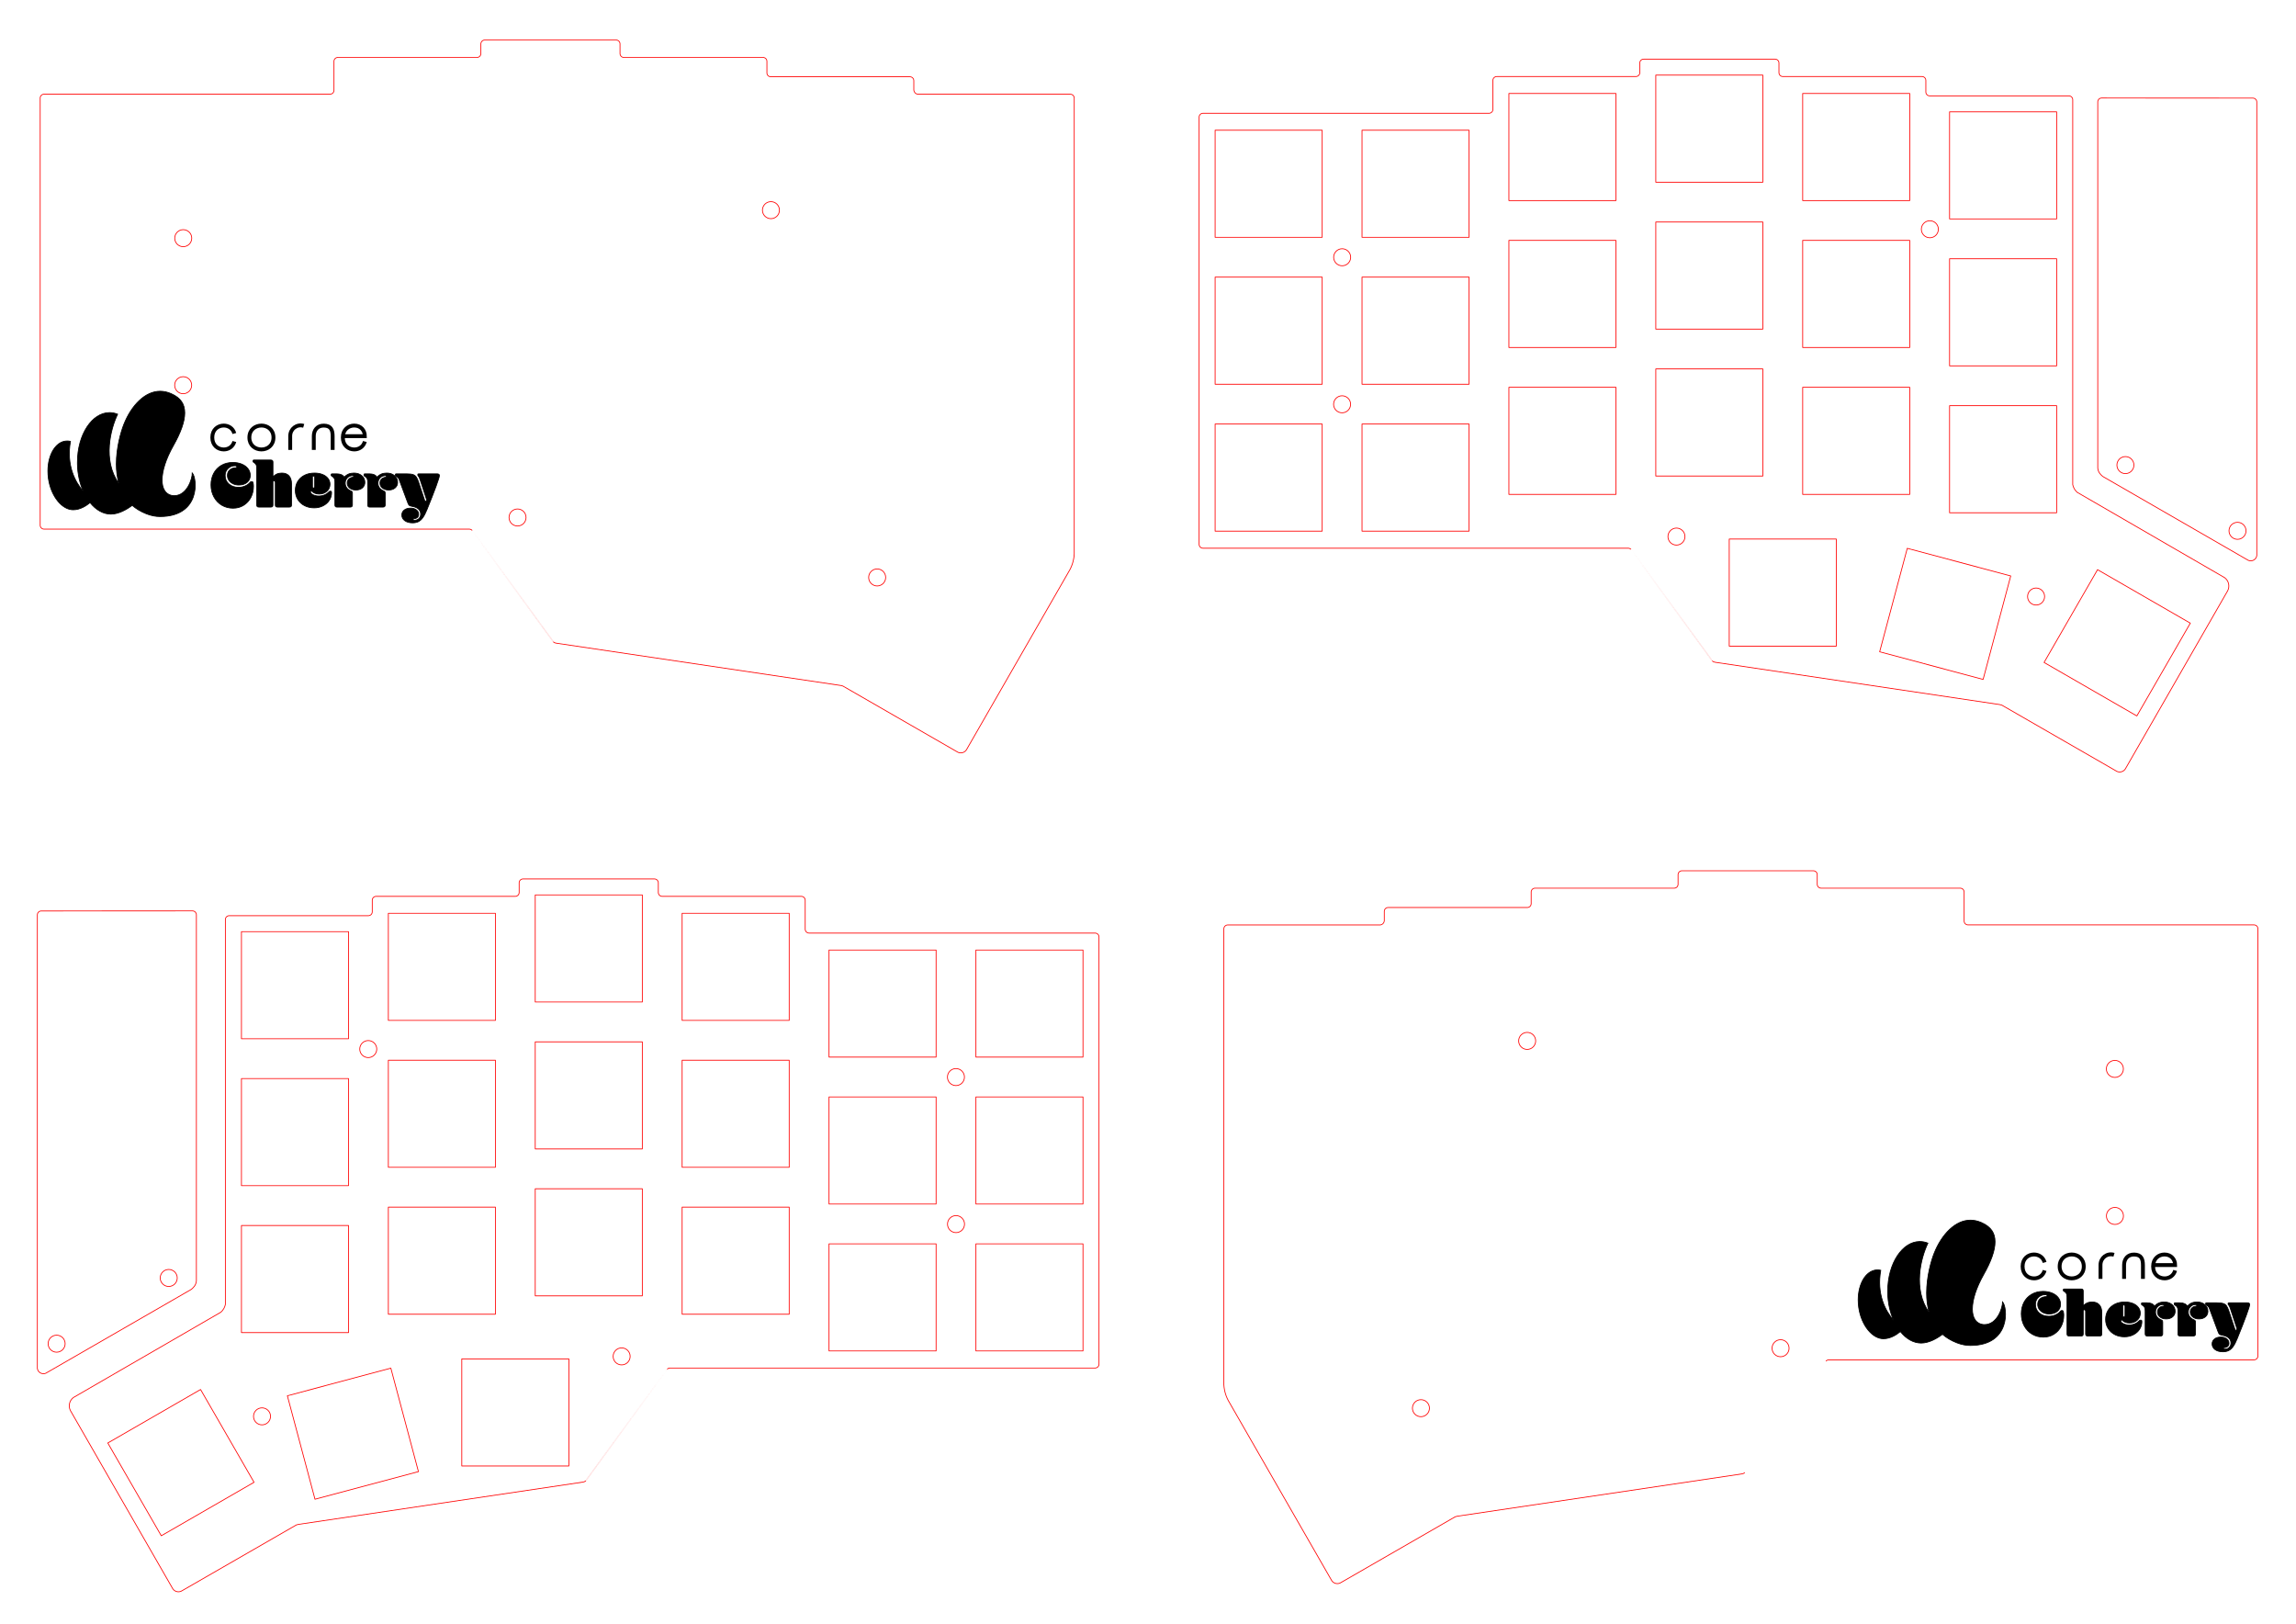 <?xml version="1.0" encoding="UTF-8" standalone="no"?>
<svg
   xmlns:dc="http://purl.org/dc/elements/1.1/"
   xmlns:cc="http://creativecommons.org/ns#"
   xmlns:rdf="http://www.w3.org/1999/02/22-rdf-syntax-ns#"
   xmlns:svg="http://www.w3.org/2000/svg"
   xmlns="http://www.w3.org/2000/svg"
   xmlns:sodipodi="http://sodipodi.sourceforge.net/DTD/sodipodi-0.dtd"
   xmlns:inkscape="http://www.inkscape.org/namespaces/inkscape"
   sodipodi:docname="top-bottom.ai"
   id="svg207"
   version="1.2"
   viewBox="0 0 841.89 595.276"
   height="595.276pt"
   width="841.89pt">
  <defs
     id="defs211" />
  <sodipodi:namedview
     id="namedview209"
     inkscape:window-height="480"
     inkscape:window-width="640"
     inkscape:pageshadow="2"
     inkscape:pageopacity="0"
     guidetolerance="10"
     gridtolerance="10"
     objecttolerance="10"
     borderopacity="1"
     bordercolor="#666666"
     pagecolor="#ffffff" />
  <g
     id="surface1">
    <path
       id="path2"
       d="M 70.5 173.375 C 70.547 175.422 68.637 181.723 63.852 181.723 C 62.484 181.723 61.18 181.066 60.445 179.957 C 59.719 178.867 59.441 177.523 59.441 176 C 59.449 172.684 60.781 168.332 63.562 163.398 C 66.27 158.629 67.77 154.473 67.742 151.359 C 67.742 149.723 67.367 148.391 66.594 147.246 C 65.809 146.102 64.578 145.098 62.691 144.285 C 61.312 143.691 59.984 143.426 58.727 143.426 C 56.008 143.426 53.41 144.648 51.102 146.816 C 48.777 148.984 46.785 152.086 45.395 155.621 C 44.293 158.391 42.648 164.18 42.648 170.141 C 42.648 172.551 42.941 174.973 43.57 177.258 C 37.492 168.703 40.582 157.18 43.133 151.852 C 42.168 151.461 41.176 151.262 40.16 151.262 C 40.102 151.262 40.039 151.262 39.992 151.27 C 36.949 151.336 34.094 153.199 31.918 156.48 C 29.754 159.754 28.375 164.371 28.387 169.496 L 28.387 170.145 C 28.461 173.848 29.258 177.27 30.527 180.121 C 27.516 176.648 24.277 170.566 25.836 161.809 C 25.438 161.711 25.051 161.664 24.664 161.664 L 24.641 161.664 C 24.398 161.664 24.168 161.676 23.926 161.719 C 22.188 161.969 20.652 163.102 19.453 165.051 C 18.285 166.984 17.559 169.672 17.559 172.664 C 17.559 173.566 17.617 174.488 17.75 175.434 C 18.234 178.816 19.566 181.766 21.258 183.797 C 22.949 185.84 24.945 186.902 26.816 186.902 C 29.465 186.902 31.711 185.367 33.027 184.273 C 35.203 186.988 37.887 188.488 40.656 188.488 C 43.508 188.488 46.445 186.812 48.477 185.285 C 49.879 186.504 51.582 187.555 53.688 188.379 C 55.465 189.074 57.129 189.375 58.691 189.375 C 73.656 189.375 72.336 175.359 70.5 173.375 "
       style=" stroke:none;fill-rule:nonzero;fill:rgb(0%,0%,0%);fill-opacity:1;" />
    <path
       id="path4"
       transform="matrix(1,0,0,-1,70.501,173.376)"
       d="M -0.001 0.002 C 0.046 -2.045 -1.864 -8.346 -6.649 -8.346 C -8.016 -8.346 -9.321 -7.69 -10.055 -6.581 C -10.782 -5.491 -11.059 -4.147 -11.059 -2.623 C -11.051 0.693 -9.719 5.044 -6.938 9.978 C -4.231 14.748 -2.731 18.904 -2.758 22.017 C -2.758 23.654 -3.133 24.986 -3.907 26.13 C -4.692 27.275 -5.922 28.279 -7.809 29.091 C -9.188 29.685 -10.516 29.951 -11.774 29.951 C -14.493 29.951 -17.09 28.728 -19.399 26.56 C -21.723 24.392 -23.715 21.291 -25.106 17.755 C -26.208 14.986 -27.852 9.197 -27.852 3.236 C -27.852 0.826 -27.559 -1.596 -26.93 -3.881 C -33.008 4.673 -29.918 16.197 -27.368 21.525 C -28.333 21.916 -29.325 22.115 -30.34 22.115 C -30.399 22.115 -30.461 22.115 -30.508 22.107 C -33.551 22.041 -36.407 20.177 -38.583 16.896 C -40.747 13.623 -42.126 9.005 -42.114 3.88 L -42.114 3.232 C -42.04 -0.471 -41.243 -3.893 -39.973 -6.745 C -42.985 -3.272 -46.223 2.81 -44.665 11.568 C -45.063 11.666 -45.45 11.712 -45.836 11.712 L -45.86 11.712 C -46.102 11.712 -46.333 11.701 -46.575 11.658 C -48.313 11.408 -49.848 10.275 -51.047 8.326 C -52.215 6.392 -52.942 3.705 -52.942 0.712 C -52.942 -0.19 -52.883 -1.112 -52.751 -2.057 C -52.266 -5.44 -50.934 -8.389 -49.243 -10.42 C -47.551 -12.463 -45.555 -13.526 -43.684 -13.526 C -41.036 -13.526 -38.79 -11.991 -37.473 -10.897 C -35.297 -13.612 -32.614 -15.112 -29.844 -15.112 C -26.993 -15.112 -24.055 -13.436 -22.024 -11.909 C -20.622 -13.127 -18.918 -14.178 -16.813 -15.002 C -15.036 -15.698 -13.372 -15.998 -11.809 -15.998 C 3.156 -15.998 1.835 -1.983 -0.001 0.002 Z M -0.001 0.002 "
       style="fill:none;stroke-width:0.283;stroke-linecap:butt;stroke-linejoin:miter;stroke:rgb(0%,0%,0%);stroke-opacity:1;stroke-miterlimit:10;" />
    <path
       id="path6"
       transform="matrix(1,0,0,-1,85.929,158.929)"
       d="M 0 -0 C -0.539 1.96 -2.207 2.914 -3.894 2.914 C -5.964 2.914 -8.082 1.48 -8.082 -1.454 C -8.082 -4.411 -5.988 -5.844 -3.875 -5.844 C -2.187 -5.844 -0.539 -4.887 0 -2.934 "
       style="fill:none;stroke-width:1.417;stroke-linecap:butt;stroke-linejoin:miter;stroke:rgb(0%,0%,0%);stroke-opacity:1;stroke-miterlimit:10;" />
    <path
       id="path8"
       transform="matrix(1,0,0,-1,95.816,164.773)"
       d="M 0 -0 C 2.227 -0.028 4.457 1.457 4.457 4.371 C 4.457 7.285 2.25 8.757 0.063 8.757 C -2.168 8.757 -4.375 7.304 -4.375 4.371 C -4.375 1.476 -2.187 0.019 0 -0 Z M 0 -0 "
       style="fill:none;stroke-width:1.417;stroke-linecap:butt;stroke-linejoin:miter;stroke:rgb(0%,0%,0%);stroke-opacity:1;stroke-miterlimit:10;" />
    <path
       id="path10"
       transform="matrix(1,0,0,-1,111.358,156.125)"
       d="M 0.002 0.001 C -2.537 0.75 -4.947 -1.093 -4.947 -3.753 L -4.947 -8.828 "
       style="fill:none;stroke-width:1.417;stroke-linecap:butt;stroke-linejoin:miter;stroke:rgb(0%,0%,0%);stroke-opacity:1;stroke-miterlimit:10;" />
    <path
       id="path12"
       transform="matrix(1,0,0,-1,121.975,164.953)"
       d="M 0.001 -0 L 0.001 5 C 0.001 7.304 -0.592 8.875 -3.206 8.918 C -5.592 8.964 -6.913 7.257 -6.913 5.097 L -6.913 -0 "
       style="fill:none;stroke-width:1.417;stroke-linecap:butt;stroke-linejoin:miter;stroke:rgb(0%,0%,0%);stroke-opacity:1;stroke-miterlimit:10;" />
    <path
       id="path14"
       d="M 86.223 170.746 C 85.184 170.746 84.312 171.09 83.609 171.777 C 82.906 172.465 82.551 173.312 82.551 174.32 C 82.551 175.582 83.012 176.621 83.934 177.438 C 84.852 178.254 86.031 178.66 87.469 178.66 C 88.316 178.66 89.113 178.5 89.855 178.18 C 90.602 177.859 91.211 177.422 91.691 176.859 C 91.785 176.75 91.859 176.672 91.906 176.633 C 91.953 176.594 92.012 176.574 92.074 176.574 L 92.434 176.574 C 92.547 176.574 92.629 176.617 92.688 176.707 C 92.742 176.793 92.793 176.965 92.844 177.223 C 92.906 177.539 92.938 177.898 92.938 178.301 C 92.938 179.785 92.625 181.133 92.004 182.34 C 91.379 183.551 90.5 184.512 89.363 185.23 C 88.23 185.953 86.926 186.312 85.453 186.312 C 83.969 186.312 82.613 185.961 81.391 185.258 C 80.168 184.551 79.191 183.543 78.465 182.234 C 77.734 180.922 77.371 179.426 77.371 177.75 C 77.371 176.184 77.699 174.777 78.355 173.539 C 79.012 172.301 79.945 171.324 81.16 170.613 C 82.375 169.902 83.785 169.547 85.383 169.547 C 86.582 169.547 87.66 169.742 88.621 170.133 C 89.582 170.523 90.344 171.082 90.91 171.801 C 91.48 172.52 91.766 173.344 91.766 174.27 C 91.766 175.344 91.379 176.203 90.613 176.848 C 89.844 177.496 88.828 177.82 87.566 177.82 C 86.797 177.82 86.098 177.672 85.469 177.375 C 84.836 177.082 84.332 176.664 83.957 176.129 C 83.578 175.594 83.391 174.984 83.391 174.293 C 83.391 173.434 83.688 172.742 84.281 172.23 C 84.871 171.719 85.672 171.465 86.68 171.465 C 86.773 171.367 86.824 171.266 86.824 171.152 C 86.824 171.023 86.766 170.926 86.656 170.852 C 86.543 170.781 86.398 170.746 86.223 170.746 "
       style=" stroke:none;fill-rule:nonzero;fill:rgb(0%,0%,0%);fill-opacity:1;" />
    <path
       id="path16"
       transform="matrix(1,0,0,-1,86.223,170.745)"
       d="M -0 -0.001 C -1.039 -0.001 -1.91 -0.345 -2.613 -1.033 C -3.316 -1.72 -3.672 -2.568 -3.672 -3.576 C -3.672 -4.837 -3.211 -5.876 -2.289 -6.693 C -1.371 -7.509 -0.191 -7.915 1.246 -7.915 C 2.094 -7.915 2.891 -7.755 3.633 -7.435 C 4.379 -7.115 4.988 -6.677 5.469 -6.115 C 5.562 -6.005 5.637 -5.927 5.684 -5.888 C 5.73 -5.849 5.789 -5.83 5.852 -5.83 L 6.211 -5.83 C 6.324 -5.83 6.406 -5.872 6.465 -5.962 C 6.519 -6.048 6.57 -6.22 6.621 -6.478 C 6.684 -6.794 6.715 -7.154 6.715 -7.556 C 6.715 -9.04 6.402 -10.388 5.781 -11.595 C 5.156 -12.806 4.277 -13.767 3.141 -14.486 C 2.008 -15.208 0.703 -15.568 -0.77 -15.568 C -2.254 -15.568 -3.609 -15.216 -4.832 -14.513 C -6.055 -13.806 -7.031 -12.798 -7.758 -11.49 C -8.488 -10.177 -8.852 -8.681 -8.852 -7.005 C -8.852 -5.439 -8.523 -4.033 -7.867 -2.794 C -7.211 -1.556 -6.277 -0.58 -5.063 0.131 C -3.848 0.842 -2.438 1.198 -0.84 1.198 C 0.359 1.198 1.437 1.003 2.398 0.612 C 3.359 0.221 4.121 -0.337 4.687 -1.056 C 5.258 -1.775 5.543 -2.599 5.543 -3.525 C 5.543 -4.599 5.156 -5.458 4.391 -6.103 C 3.621 -6.751 2.605 -7.076 1.344 -7.076 C 0.574 -7.076 -0.125 -6.927 -0.754 -6.63 C -1.387 -6.337 -1.891 -5.919 -2.266 -5.384 C -2.645 -4.849 -2.832 -4.24 -2.832 -3.548 C -2.832 -2.689 -2.535 -1.997 -1.941 -1.486 C -1.352 -0.974 -0.551 -0.72 0.457 -0.72 C 0.551 -0.622 0.602 -0.521 0.602 -0.408 C 0.602 -0.279 0.543 -0.181 0.434 -0.107 C 0.32 -0.037 0.176 -0.001 -0 -0.001 Z M -0 -0.001 "
       style="fill:none;stroke-width:0.283;stroke-linecap:butt;stroke-linejoin:miter;stroke:rgb(0%,0%,0%);stroke-opacity:1;stroke-miterlimit:10;" />
    <path
       id="path18"
       transform="matrix(1,0,0,-1,94.138,171.608)"
       d="M -0.001 -0.001 C -0.001 0.561 -0.079 0.987 -0.239 1.284 C -0.4 1.577 -0.696 1.854 -1.126 2.112 C -1.239 2.174 -1.306 2.225 -1.329 2.268 C -1.357 2.307 -1.368 2.358 -1.368 2.42 L -1.368 2.709 C -1.368 2.87 -1.271 2.952 -1.079 2.952 L 5.132 2.952 C 5.436 2.952 5.647 2.889 5.768 2.768 C 5.89 2.651 5.948 2.456 5.948 2.182 L 5.948 -3.287 C 6.733 -2.31 7.819 -1.822 9.21 -1.822 C 10.362 -1.822 11.241 -2.166 11.85 -2.853 C 12.456 -3.541 12.761 -4.517 12.761 -5.783 L 12.761 -13.529 C 12.761 -13.798 12.698 -13.994 12.581 -14.115 C 12.46 -14.236 12.249 -14.294 11.944 -14.294 L 7.628 -14.294 C 7.323 -14.294 7.112 -14.236 6.991 -14.115 C 6.874 -13.994 6.811 -13.798 6.811 -13.529 L 6.811 -5.279 C 6.811 -5.103 6.772 -4.959 6.69 -4.845 C 6.612 -4.732 6.499 -4.677 6.354 -4.677 C 6.167 -4.677 6.026 -4.74 5.948 -4.869 L 5.948 -13.529 C 5.948 -13.798 5.89 -13.994 5.768 -14.115 C 5.647 -14.236 5.436 -14.294 5.132 -14.294 L 0.815 -14.294 C 0.511 -14.294 0.3 -14.236 0.179 -14.115 C 0.061 -13.994 -0.001 -13.798 -0.001 -13.529 Z M -0.001 -0.001 "
       style="fill-rule:nonzero;fill:rgb(0%,0%,0%);fill-opacity:1;stroke-width:0.283;stroke-linecap:butt;stroke-linejoin:miter;stroke:rgb(0%,0%,0%);stroke-opacity:1;stroke-miterlimit:10;" />
    <path
       id="path20"
       d="M 114.574 178.707 C 114.668 178.836 114.797 178.898 114.957 178.898 C 115.246 178.898 115.387 178.742 115.387 178.422 L 115.387 175.016 C 115.387 174.695 115.246 174.535 114.957 174.535 C 114.797 174.535 114.668 174.598 114.574 174.727 Z M 113.852 180.363 C 113.852 180.73 114.164 181.07 114.789 181.383 C 115.414 181.695 116.109 181.852 116.875 181.852 C 118.395 181.852 119.641 181.34 120.617 180.316 C 120.715 180.219 120.781 180.16 120.82 180.137 C 120.859 180.109 120.922 180.098 121 180.098 L 121.289 180.098 C 121.398 180.098 121.477 180.141 121.516 180.219 C 121.555 180.301 121.578 180.441 121.578 180.652 C 121.578 181.641 121.309 182.559 120.773 183.398 C 120.238 184.238 119.477 184.914 118.496 185.422 C 117.512 185.934 116.41 186.191 115.195 186.191 C 113.902 186.191 112.734 185.926 111.695 185.398 C 110.656 184.871 109.828 184.121 109.211 183.145 C 108.598 182.168 108.289 181.059 108.289 179.812 C 108.289 178.582 108.578 177.484 109.152 176.523 C 109.727 175.566 110.547 174.809 111.609 174.258 C 112.676 173.707 113.918 173.43 115.34 173.43 C 116.41 173.43 117.375 173.598 118.23 173.934 C 119.086 174.27 119.762 174.75 120.258 175.375 C 120.754 175.996 121 176.719 121 177.531 C 121 178.57 120.625 179.43 119.875 180.109 C 119.121 180.789 118.172 181.129 117.02 181.129 C 115.867 181.129 114.934 180.746 114.215 179.977 C 114.117 179.977 114.035 180.016 113.961 180.086 C 113.891 180.16 113.852 180.25 113.852 180.363 "
       style=" stroke:none;fill-rule:nonzero;fill:rgb(0%,0%,0%);fill-opacity:1;" />
    <path
       id="path22"
       transform="matrix(1,0,0,-1,114.573,178.708)"
       d="M 0.001 0 C 0.095 -0.128 0.224 -0.191 0.384 -0.191 C 0.673 -0.191 0.813 -0.035 0.813 0.286 L 0.813 3.692 C 0.813 4.012 0.673 4.172 0.384 4.172 C 0.224 4.172 0.095 4.11 0.001 3.981 Z M -0.722 -1.656 C -0.722 -2.023 -0.409 -2.363 0.216 -2.675 C 0.841 -2.988 1.536 -3.144 2.302 -3.144 C 3.821 -3.144 5.067 -2.632 6.044 -1.609 C 6.142 -1.511 6.208 -1.453 6.247 -1.429 C 6.286 -1.402 6.349 -1.39 6.427 -1.39 L 6.716 -1.39 C 6.825 -1.39 6.903 -1.433 6.942 -1.511 C 6.981 -1.593 7.005 -1.734 7.005 -1.945 C 7.005 -2.933 6.735 -3.851 6.2 -4.691 C 5.665 -5.531 4.903 -6.207 3.923 -6.714 C 2.938 -7.226 1.837 -7.484 0.622 -7.484 C -0.671 -7.484 -1.839 -7.218 -2.878 -6.691 C -3.917 -6.164 -4.745 -5.414 -5.362 -4.437 C -5.976 -3.46 -6.284 -2.351 -6.284 -1.105 C -6.284 0.125 -5.995 1.223 -5.421 2.184 C -4.847 3.141 -4.026 3.899 -2.964 4.45 C -1.898 5 -0.655 5.278 0.767 5.278 C 1.837 5.278 2.802 5.11 3.657 4.774 C 4.513 4.438 5.188 3.958 5.685 3.333 C 6.181 2.711 6.427 1.989 6.427 1.176 C 6.427 0.137 6.052 -0.722 5.302 -1.402 C 4.548 -2.082 3.599 -2.421 2.446 -2.421 C 1.294 -2.421 0.36 -2.039 -0.358 -1.269 C -0.456 -1.269 -0.538 -1.308 -0.612 -1.378 C -0.683 -1.453 -0.722 -1.542 -0.722 -1.656 Z M -0.722 -1.656 "
       style="fill:none;stroke-width:0.283;stroke-linecap:butt;stroke-linejoin:miter;stroke:rgb(0%,0%,0%);stroke-opacity:1;stroke-miterlimit:10;" />
    <path
       id="path24"
       transform="matrix(1,0,0,-1,123.423,173.719)"
       d="M -0.001 0.001 C 1.374 0.001 2.311 -0.406 2.808 -1.222 C 3.269 -0.71 3.792 -0.331 4.366 -0.081 C 4.94 0.165 5.604 0.29 6.354 0.29 C 7.522 0.29 8.483 -0.031 9.233 -0.671 C 9.987 -1.312 10.362 -2.128 10.362 -3.117 C 10.362 -3.949 10.058 -4.624 9.452 -5.144 C 8.843 -5.664 8.058 -5.925 7.101 -5.925 C 6.155 -5.925 5.386 -5.687 4.784 -5.206 C 4.186 -4.726 3.886 -4.117 3.886 -3.382 C 3.886 -2.757 4.101 -2.246 4.534 -1.847 C 4.964 -1.449 5.519 -1.246 6.186 -1.246 C 6.237 -1.167 6.261 -1.085 6.261 -1.007 C 6.261 -0.785 6.093 -0.671 5.757 -0.671 C 5.054 -0.671 4.444 -0.941 3.933 -1.476 C 3.421 -2.011 3.167 -2.656 3.167 -3.406 C 3.167 -4.046 3.347 -4.609 3.706 -5.097 C 4.065 -5.585 4.581 -5.972 5.253 -6.261 C 5.476 -6.355 5.624 -6.464 5.698 -6.585 C 5.769 -6.703 5.804 -6.91 5.804 -7.195 L 5.804 -11.417 C 5.804 -11.929 5.534 -12.187 4.987 -12.187 L 0.12 -12.187 C -0.376 -12.187 -0.622 -11.929 -0.622 -11.417 L -0.622 -2.949 C -0.622 -2.39 -0.704 -1.964 -0.864 -1.667 C -1.024 -1.371 -1.317 -1.097 -1.751 -0.839 C -1.86 -0.777 -1.931 -0.722 -1.954 -0.683 C -1.978 -0.644 -1.989 -0.593 -1.989 -0.527 L -1.989 -0.238 C -1.989 -0.081 -1.896 0.001 -1.7 0.001 Z M -0.001 0.001 "
       style="fill-rule:nonzero;fill:rgb(0%,0%,0%);fill-opacity:1;stroke-width:0.283;stroke-linecap:butt;stroke-linejoin:miter;stroke:rgb(0%,0%,0%);stroke-opacity:1;stroke-miterlimit:10;" />
    <path
       id="path26"
       transform="matrix(1,0,0,-1,135.44,173.719)"
       d="M 0.002 0.001 C 1.377 0.001 2.311 -0.406 2.807 -1.222 C 3.271 -0.71 3.791 -0.331 4.365 -0.081 C 4.939 0.165 5.603 0.29 6.357 0.29 C 7.521 0.29 8.482 -0.031 9.236 -0.671 C 9.986 -1.312 10.361 -2.128 10.361 -3.117 C 10.361 -3.949 10.057 -4.624 9.451 -5.144 C 8.842 -5.664 8.06 -5.925 7.1 -5.925 C 6.154 -5.925 5.385 -5.687 4.783 -5.206 C 4.186 -4.726 3.885 -4.117 3.885 -3.382 C 3.885 -2.757 4.103 -2.246 4.533 -1.847 C 4.967 -1.449 5.518 -1.246 6.189 -1.246 C 6.236 -1.167 6.26 -1.085 6.26 -1.007 C 6.26 -0.785 6.092 -0.671 5.756 -0.671 C 5.053 -0.671 4.443 -0.941 3.936 -1.476 C 3.424 -2.011 3.166 -2.656 3.166 -3.406 C 3.166 -4.046 3.346 -4.609 3.705 -5.097 C 4.064 -5.585 4.584 -5.972 5.252 -6.261 C 5.478 -6.355 5.627 -6.464 5.697 -6.585 C 5.768 -6.703 5.807 -6.91 5.807 -7.195 L 5.807 -11.417 C 5.807 -11.929 5.533 -12.187 4.99 -12.187 L 0.119 -12.187 C -0.373 -12.187 -0.623 -11.929 -0.623 -11.417 L -0.623 -2.949 C -0.623 -2.39 -0.705 -1.964 -0.861 -1.667 C -1.022 -1.371 -1.318 -1.097 -1.748 -0.839 C -1.861 -0.777 -1.932 -0.722 -1.955 -0.683 C -1.979 -0.644 -1.99 -0.593 -1.99 -0.527 L -1.99 -0.238 C -1.99 -0.081 -1.893 0.001 -1.701 0.001 Z M 0.002 0.001 "
       style="fill-rule:nonzero;fill:rgb(0%,0%,0%);fill-opacity:1;stroke-width:0.283;stroke-linecap:butt;stroke-linejoin:miter;stroke:rgb(0%,0%,0%);stroke-opacity:1;stroke-miterlimit:10;" />
    <path
       id="path28"
       transform="matrix(1,0,0,-1,146.353,175.806)"
       d="M -0.002 0.002 C -0.095 0.271 -0.228 0.498 -0.396 0.673 C -0.564 0.849 -0.814 1.041 -1.15 1.248 C -1.31 1.345 -1.392 1.447 -1.392 1.56 L -1.392 1.849 C -1.392 2.005 -1.295 2.087 -1.103 2.087 L 2.639 2.087 C 3.725 2.087 4.53 2.005 5.049 1.837 C 5.569 1.666 5.975 1.377 6.272 0.959 C 6.569 0.544 6.854 -0.073 7.123 -0.885 L 9.424 -7.842 C 9.506 -7.924 9.604 -7.963 9.713 -7.963 C 9.955 -7.963 10.073 -7.827 10.073 -7.553 C 10.073 -7.397 10.01 -7.131 9.881 -6.764 L 7.721 -0.166 C 7.514 0.47 7.33 0.888 7.17 1.08 C 7.03 1.255 6.936 1.373 6.897 1.427 C 6.858 1.482 6.834 1.552 6.834 1.63 L 6.834 1.849 C 6.834 2.005 6.932 2.087 7.123 2.087 L 13.913 2.087 C 14.487 2.087 14.776 1.88 14.776 1.462 C 14.776 1.08 14.366 -0.233 13.553 -2.471 C 12.737 -4.709 11.623 -7.553 10.217 -11.01 C 9.705 -12.272 9.202 -13.252 8.705 -13.948 C 8.209 -14.643 7.663 -15.139 7.065 -15.436 C 6.463 -15.729 5.756 -15.877 4.94 -15.877 C 3.756 -15.877 2.803 -15.612 2.077 -15.084 C 1.346 -14.557 0.983 -13.862 0.983 -12.998 C 0.983 -12.248 1.28 -11.639 1.87 -11.178 C 2.463 -10.713 3.229 -10.483 4.174 -10.483 C 5.053 -10.483 5.772 -10.694 6.33 -11.116 C 6.893 -11.541 7.17 -12.088 7.17 -12.76 C 7.17 -13.272 6.998 -13.666 6.655 -13.948 C 6.311 -14.225 5.827 -14.366 5.205 -14.366 C 5.17 -14.432 5.159 -14.502 5.159 -14.581 C 5.159 -14.807 5.342 -14.916 5.709 -14.916 C 6.33 -14.916 6.854 -14.706 7.268 -14.284 C 7.682 -13.858 7.893 -13.327 7.893 -12.69 C 7.893 -11.936 7.627 -11.315 7.1 -10.831 C 6.573 -10.342 5.803 -10.01 4.795 -9.834 C 4.221 -9.737 3.846 -9.608 3.67 -9.452 C 3.495 -9.291 3.311 -8.94 3.12 -8.397 Z M -0.002 0.002 "
       style="fill-rule:nonzero;fill:rgb(0%,0%,0%);fill-opacity:1;stroke-width:0.283;stroke-linecap:butt;stroke-linejoin:miter;stroke:rgb(0%,0%,0%);stroke-opacity:1;stroke-miterlimit:10;" />
    <path
       id="path30"
       transform="matrix(1,0,0,-1,125.848,159.895)"
       d="M -0.001 0 L 7.937 0 C 7.937 2.004 6.527 3.879 4.042 3.879 C 1.968 3.879 -0.141 2.446 -0.141 -0.488 C -0.141 -3.445 1.949 -4.878 4.062 -4.878 C 5.749 -4.878 7.398 -3.921 7.937 -1.968 "
       style="fill:none;stroke-width:1.417;stroke-linecap:butt;stroke-linejoin:miter;stroke:rgb(0%,0%,0%);stroke-opacity:1;stroke-miterlimit:10;" />
    <path
       id="path32"
       d="M 734.293 477.277 C 734.34 479.32 732.43 485.621 727.645 485.621 C 726.277 485.621 724.969 484.965 724.234 483.859 C 723.508 482.766 723.23 481.422 723.23 479.898 C 723.242 476.582 724.574 472.23 727.352 467.297 C 730.062 462.531 731.559 458.371 731.535 455.262 C 731.535 453.621 731.16 452.293 730.387 451.145 C 729.602 450.004 728.367 449 726.484 448.184 C 725.105 447.59 723.773 447.324 722.52 447.324 C 719.797 447.324 717.199 448.547 714.891 450.715 C 712.57 452.887 710.574 455.984 709.184 459.52 C 708.086 462.289 706.441 468.078 706.441 474.039 C 706.441 476.449 706.73 478.871 707.359 481.156 C 701.281 472.605 704.375 461.082 706.926 455.75 C 705.957 455.363 704.965 455.164 703.953 455.164 C 703.895 455.164 703.828 455.164 703.781 455.168 C 700.738 455.238 697.883 457.098 695.707 460.379 C 693.543 463.656 692.168 468.273 692.18 473.398 L 692.18 474.043 C 692.25 477.75 693.051 481.168 694.32 484.023 C 691.309 480.547 688.07 474.465 689.629 465.711 C 689.23 465.613 688.844 465.562 688.457 465.562 L 688.43 465.562 C 688.191 465.562 687.961 465.578 687.719 465.617 C 685.98 465.867 684.441 467 683.246 468.949 C 682.074 470.883 681.348 473.57 681.348 476.562 C 681.348 477.465 681.41 478.391 681.543 479.332 C 682.023 482.715 683.355 485.664 685.047 487.695 C 686.738 489.738 688.734 490.801 690.609 490.801 C 693.254 490.801 695.504 489.27 696.82 488.176 C 698.996 490.887 701.68 492.387 704.445 492.387 C 707.301 492.387 710.238 490.715 712.27 489.184 C 713.668 490.402 715.375 491.453 717.477 492.277 C 719.254 492.973 720.922 493.273 722.48 493.273 C 737.445 493.273 736.129 479.258 734.293 477.277 "
       style=" stroke:none;fill-rule:nonzero;fill:rgb(0%,0%,0%);fill-opacity:1;" />
    <path
       id="path34"
       transform="matrix(1,0,0,-1,734.292,477.276)"
       d="M 0.001 -0.001 C 0.048 -2.044 -1.862 -8.345 -6.647 -8.345 C -8.014 -8.345 -9.323 -7.689 -10.057 -6.583 C -10.784 -5.49 -11.061 -4.146 -11.061 -2.623 C -11.049 0.694 -9.717 5.045 -6.94 9.979 C -4.229 14.745 -2.733 18.905 -2.756 22.014 C -2.756 23.655 -3.131 24.983 -3.905 26.131 C -4.69 27.272 -5.924 28.276 -7.807 29.092 C -9.186 29.686 -10.518 29.952 -11.772 29.952 C -14.495 29.952 -17.092 28.729 -19.401 26.561 C -21.721 24.389 -23.717 21.292 -25.108 17.756 C -26.206 14.987 -27.85 9.198 -27.85 3.237 C -27.85 0.827 -27.561 -1.595 -26.932 -3.88 C -33.01 4.67 -29.917 16.194 -27.366 21.526 C -28.335 21.913 -29.327 22.112 -30.338 22.112 C -30.397 22.112 -30.463 22.112 -30.51 22.108 C -33.553 22.038 -36.409 20.178 -38.585 16.897 C -40.749 13.62 -42.124 9.002 -42.112 3.877 L -42.112 3.233 C -42.042 -0.474 -41.241 -3.892 -39.971 -6.748 C -42.983 -3.271 -46.221 2.811 -44.663 11.565 C -45.061 11.663 -45.448 11.713 -45.835 11.713 L -45.862 11.713 C -46.1 11.713 -46.331 11.698 -46.573 11.659 C -48.311 11.409 -49.85 10.276 -51.046 8.327 C -52.217 6.393 -52.944 3.706 -52.944 0.713 C -52.944 -0.189 -52.881 -1.115 -52.749 -2.056 C -52.268 -5.439 -50.936 -8.388 -49.245 -10.419 C -47.553 -12.462 -45.557 -13.525 -43.682 -13.525 C -41.038 -13.525 -38.788 -11.994 -37.471 -10.9 C -35.296 -13.611 -32.612 -15.111 -29.846 -15.111 C -26.991 -15.111 -24.053 -13.439 -22.022 -11.908 C -20.624 -13.126 -18.917 -14.177 -16.815 -15.001 C -15.038 -15.697 -13.37 -15.998 -11.811 -15.998 C 3.154 -15.998 1.837 -1.982 0.001 -0.001 Z M 0.001 -0.001 "
       style="fill:none;stroke-width:0.283;stroke-linecap:butt;stroke-linejoin:miter;stroke:rgb(0%,0%,0%);stroke-opacity:1;stroke-miterlimit:10;" />
    <path
       id="path36"
       transform="matrix(1,0,0,-1,749.72,462.829)"
       d="M -0.002 0 C -0.541 1.961 -2.209 2.915 -3.896 2.915 C -5.966 2.915 -8.08 1.481 -8.08 -1.453 C -8.08 -4.41 -5.986 -5.843 -3.877 -5.843 C -2.185 -5.843 -0.541 -4.886 -0.002 -2.933 "
       style="fill:none;stroke-width:1.417;stroke-linecap:butt;stroke-linejoin:miter;stroke:rgb(0%,0%,0%);stroke-opacity:1;stroke-miterlimit:10;" />
    <path
       id="path38"
       transform="matrix(1,0,0,-1,759.607,468.672)"
       d="M -0.002 0.001 C 2.229 -0.027 4.459 1.454 4.459 4.368 C 4.459 7.286 2.248 8.758 0.061 8.758 C -2.17 8.758 -4.377 7.305 -4.377 4.368 C -4.377 1.477 -2.189 0.02 -0.002 0.001 Z M -0.002 0.001 "
       style="fill:none;stroke-width:1.417;stroke-linecap:butt;stroke-linejoin:miter;stroke:rgb(0%,0%,0%);stroke-opacity:1;stroke-miterlimit:10;" />
    <path
       id="path40"
       transform="matrix(1,0,0,-1,775.148,460.025)"
       d="M 0 0.001 C -2.535 0.748 -4.949 -1.096 -4.949 -3.752 L -4.949 -8.827 "
       style="fill:none;stroke-width:1.417;stroke-linecap:butt;stroke-linejoin:miter;stroke:rgb(0%,0%,0%);stroke-opacity:1;stroke-miterlimit:10;" />
    <path
       id="path42"
       transform="matrix(1,0,0,-1,785.766,468.852)"
       d="M -0.001 0.001 L -0.001 5.001 C -0.001 7.301 -0.594 8.876 -3.208 8.919 C -5.594 8.965 -6.915 7.254 -6.915 5.094 L -6.915 0.001 "
       style="fill:none;stroke-width:1.417;stroke-linecap:butt;stroke-linejoin:miter;stroke:rgb(0%,0%,0%);stroke-opacity:1;stroke-miterlimit:10;" />
    <path
       id="path44"
       d="M 750.012 474.645 C 748.973 474.645 748.102 474.988 747.398 475.676 C 746.695 476.363 746.344 477.211 746.344 478.219 C 746.344 479.48 746.805 480.52 747.723 481.336 C 748.641 482.152 749.82 482.559 751.262 482.559 C 752.109 482.559 752.902 482.398 753.648 482.082 C 754.391 481.762 755.004 481.32 755.48 480.762 C 755.578 480.648 755.648 480.574 755.699 480.531 C 755.746 480.492 755.801 480.473 755.867 480.473 L 756.227 480.473 C 756.336 480.473 756.422 480.516 756.477 480.605 C 756.535 480.691 756.586 480.863 756.633 481.121 C 756.695 481.441 756.73 481.801 756.73 482.199 C 756.73 483.688 756.418 485.035 755.793 486.242 C 755.168 487.449 754.289 488.41 753.156 489.133 C 752.02 489.852 750.719 490.211 749.246 490.211 C 747.758 490.211 746.402 489.859 745.18 489.156 C 743.957 488.453 742.98 487.445 742.254 486.133 C 741.527 484.82 741.164 483.328 741.164 481.648 C 741.164 480.082 741.492 478.676 742.145 477.438 C 742.801 476.199 743.738 475.223 744.953 474.512 C 746.168 473.801 747.574 473.445 749.172 473.445 C 750.371 473.445 751.453 473.641 752.41 474.031 C 753.371 474.426 754.133 474.98 754.703 475.699 C 755.27 476.418 755.555 477.242 755.555 478.172 C 755.555 479.242 755.168 480.102 754.402 480.75 C 753.637 481.395 752.621 481.719 751.355 481.719 C 750.59 481.719 749.891 481.57 749.258 481.277 C 748.625 480.98 748.121 480.566 747.746 480.031 C 747.371 479.492 747.184 478.883 747.184 478.195 C 747.184 477.332 747.48 476.645 748.07 476.133 C 748.66 475.621 749.461 475.363 750.469 475.363 C 750.566 475.27 750.613 475.164 750.613 475.051 C 750.613 474.926 750.559 474.824 750.445 474.754 C 750.332 474.68 750.188 474.645 750.012 474.645 "
       style=" stroke:none;fill-rule:nonzero;fill:rgb(0%,0%,0%);fill-opacity:1;" />
    <path
       id="path46"
       transform="matrix(1,0,0,-1,750.013,474.644)"
       d="M -0.001 -0 C -1.041 -0 -1.912 -0.344 -2.615 -1.032 C -3.318 -1.719 -3.669 -2.567 -3.669 -3.575 C -3.669 -4.836 -3.209 -5.875 -2.291 -6.692 C -1.373 -7.508 -0.193 -7.914 1.249 -7.914 C 2.096 -7.914 2.889 -7.754 3.635 -7.438 C 4.377 -7.118 4.991 -6.676 5.467 -6.118 C 5.565 -6.004 5.635 -5.93 5.686 -5.887 C 5.733 -5.848 5.788 -5.829 5.854 -5.829 L 6.213 -5.829 C 6.323 -5.829 6.409 -5.872 6.463 -5.961 C 6.522 -6.047 6.573 -6.219 6.62 -6.477 C 6.682 -6.797 6.717 -7.157 6.717 -7.555 C 6.717 -9.043 6.405 -10.391 5.78 -11.598 C 5.155 -12.805 4.276 -13.766 3.143 -14.489 C 2.006 -15.207 0.706 -15.567 -0.767 -15.567 C -2.255 -15.567 -3.611 -15.215 -4.834 -14.512 C -6.056 -13.809 -7.033 -12.801 -7.759 -11.489 C -8.486 -10.176 -8.849 -8.684 -8.849 -7.004 C -8.849 -5.438 -8.521 -4.032 -7.869 -2.793 C -7.212 -1.555 -6.275 -0.579 -5.06 0.132 C -3.845 0.843 -2.439 1.199 -0.841 1.199 C 0.358 1.199 1.44 1.003 2.397 0.613 C 3.358 0.218 4.12 -0.336 4.69 -1.055 C 5.256 -1.774 5.541 -2.598 5.541 -3.528 C 5.541 -4.598 5.155 -5.457 4.389 -6.106 C 3.624 -6.75 2.608 -7.075 1.342 -7.075 C 0.577 -7.075 -0.123 -6.926 -0.755 -6.633 C -1.388 -6.336 -1.892 -5.922 -2.267 -5.387 C -2.642 -4.848 -2.83 -4.239 -2.83 -3.551 C -2.83 -2.688 -2.533 -2 -1.943 -1.489 C -1.353 -0.977 -0.552 -0.719 0.456 -0.719 C 0.553 -0.625 0.6 -0.52 0.6 -0.407 C 0.6 -0.282 0.545 -0.18 0.432 -0.11 C 0.319 -0.036 0.174 -0 -0.001 -0 Z M -0.001 -0 "
       style="fill:none;stroke-width:0.283;stroke-linecap:butt;stroke-linejoin:miter;stroke:rgb(0%,0%,0%);stroke-opacity:1;stroke-miterlimit:10;" />
    <path
       id="path48"
       transform="matrix(1,0,0,-1,757.928,475.508)"
       d="M 0.001 0 C 0.001 0.559 -0.081 0.989 -0.241 1.282 C -0.397 1.579 -0.694 1.856 -1.128 2.11 C -1.241 2.176 -1.307 2.227 -1.331 2.266 C -1.354 2.305 -1.366 2.36 -1.366 2.422 L -1.366 2.711 C -1.366 2.872 -1.272 2.95 -1.081 2.95 L 5.134 2.95 C 5.439 2.95 5.65 2.891 5.771 2.77 C 5.888 2.649 5.947 2.454 5.947 2.184 L 5.947 -3.285 C 6.732 -2.312 7.818 -1.824 9.212 -1.824 C 10.361 -1.824 11.24 -2.167 11.849 -2.855 C 12.455 -3.542 12.759 -4.515 12.759 -5.781 L 12.759 -13.527 C 12.759 -13.8 12.701 -13.996 12.58 -14.113 C 12.462 -14.234 12.247 -14.296 11.947 -14.296 L 7.626 -14.296 C 7.322 -14.296 7.111 -14.234 6.994 -14.113 C 6.872 -13.996 6.814 -13.8 6.814 -13.527 L 6.814 -5.277 C 6.814 -5.101 6.771 -4.957 6.693 -4.843 C 6.611 -4.734 6.501 -4.675 6.357 -4.675 C 6.165 -4.675 6.029 -4.742 5.947 -4.867 L 5.947 -13.527 C 5.947 -13.8 5.888 -13.996 5.771 -14.113 C 5.65 -14.234 5.439 -14.296 5.134 -14.296 L 0.814 -14.296 C 0.513 -14.296 0.298 -14.234 0.181 -14.113 C 0.06 -13.996 0.001 -13.8 0.001 -13.527 Z M 0.001 0 "
       style="fill-rule:nonzero;fill:rgb(0%,0%,0%);fill-opacity:1;stroke-width:0.283;stroke-linecap:butt;stroke-linejoin:miter;stroke:rgb(0%,0%,0%);stroke-opacity:1;stroke-miterlimit:10;" />
    <path
       id="path50"
       d="M 778.363 482.609 C 778.461 482.734 778.586 482.801 778.746 482.801 C 779.035 482.801 779.18 482.641 779.18 482.32 L 779.18 478.914 C 779.18 478.594 779.035 478.434 778.746 478.434 C 778.586 478.434 778.461 478.5 778.363 478.625 Z M 777.645 484.262 C 777.645 484.629 777.957 484.969 778.578 485.281 C 779.203 485.594 779.898 485.75 780.664 485.75 C 782.184 485.75 783.434 485.238 784.406 484.215 C 784.504 484.117 784.57 484.059 784.613 484.035 C 784.652 484.012 784.711 484 784.793 484 L 785.078 484 C 785.191 484 785.266 484.039 785.309 484.117 C 785.348 484.199 785.367 484.344 785.367 484.551 C 785.367 485.543 785.098 486.457 784.562 487.297 C 784.027 488.137 783.27 488.812 782.285 489.324 C 781.301 489.836 780.203 490.09 778.988 490.09 C 777.691 490.09 776.523 489.828 775.484 489.301 C 774.445 488.773 773.617 488.02 773.004 487.043 C 772.387 486.07 772.078 484.957 772.078 483.711 C 772.078 482.48 772.367 481.383 772.941 480.426 C 773.52 479.465 774.34 478.711 775.402 478.156 C 776.465 477.605 777.707 477.332 779.133 477.332 C 780.203 477.332 781.164 477.5 782.02 477.836 C 782.875 478.172 783.551 478.648 784.047 479.273 C 784.543 479.898 784.793 480.617 784.793 481.434 C 784.793 482.473 784.414 483.332 783.664 484.012 C 782.914 484.691 781.961 485.031 780.809 485.031 C 779.66 485.031 778.723 484.645 778.004 483.879 C 777.91 483.879 777.824 483.914 777.754 483.988 C 777.68 484.059 777.645 484.152 777.645 484.262 "
       style=" stroke:none;fill-rule:nonzero;fill:rgb(0%,0%,0%);fill-opacity:1;" />
    <path
       id="path52"
       transform="matrix(1,0,0,-1,778.364,482.608)"
       d="M -0.001 -0.001 C 0.097 -0.126 0.222 -0.193 0.382 -0.193 C 0.671 -0.193 0.816 -0.033 0.816 0.288 L 0.816 3.694 C 0.816 4.014 0.671 4.174 0.382 4.174 C 0.222 4.174 0.097 4.108 -0.001 3.983 Z M -0.719 -1.654 C -0.719 -2.021 -0.407 -2.361 0.214 -2.673 C 0.839 -2.986 1.535 -3.142 2.3 -3.142 C 3.82 -3.142 5.07 -2.63 6.042 -1.607 C 6.14 -1.509 6.207 -1.451 6.249 -1.427 C 6.289 -1.404 6.347 -1.392 6.429 -1.392 L 6.714 -1.392 C 6.828 -1.392 6.902 -1.431 6.945 -1.509 C 6.984 -1.591 7.003 -1.736 7.003 -1.943 C 7.003 -2.935 6.734 -3.849 6.199 -4.689 C 5.664 -5.529 4.906 -6.205 3.921 -6.716 C 2.937 -7.228 1.839 -7.482 0.624 -7.482 C -0.672 -7.482 -1.84 -7.22 -2.879 -6.693 C -3.918 -6.166 -4.747 -5.412 -5.36 -4.435 C -5.977 -3.462 -6.286 -2.349 -6.286 -1.103 C -6.286 0.127 -5.997 1.225 -5.422 2.182 C -4.844 3.143 -4.024 3.897 -2.961 4.452 C -1.899 5.002 -0.657 5.276 0.769 5.276 C 1.839 5.276 2.8 5.108 3.656 4.772 C 4.511 4.436 5.187 3.959 5.683 3.334 C 6.179 2.709 6.429 1.991 6.429 1.174 C 6.429 0.135 6.05 -0.724 5.3 -1.404 C 4.55 -2.084 3.597 -2.423 2.445 -2.423 C 1.296 -2.423 0.359 -2.037 -0.36 -1.271 C -0.454 -1.271 -0.54 -1.306 -0.61 -1.38 C -0.684 -1.451 -0.719 -1.544 -0.719 -1.654 Z M -0.719 -1.654 "
       style="fill:none;stroke-width:0.283;stroke-linecap:butt;stroke-linejoin:miter;stroke:rgb(0%,0%,0%);stroke-opacity:1;stroke-miterlimit:10;" />
    <path
       id="path54"
       transform="matrix(1,0,0,-1,787.213,477.619)"
       d="M 0.001 0.002 C 1.376 0.002 2.314 -0.409 2.806 -1.225 C 3.271 -0.713 3.791 -0.331 4.365 -0.084 C 4.943 0.166 5.603 0.287 6.357 0.287 C 7.525 0.287 8.482 -0.034 9.236 -0.67 C 9.986 -1.311 10.361 -2.127 10.361 -3.12 C 10.361 -3.948 10.06 -4.623 9.451 -5.147 C 8.841 -5.666 8.06 -5.924 7.099 -5.924 C 6.158 -5.924 5.384 -5.686 4.787 -5.206 C 4.185 -4.725 3.884 -4.12 3.884 -3.381 C 3.884 -2.756 4.103 -2.245 4.533 -1.846 C 4.966 -1.448 5.517 -1.248 6.189 -1.248 C 6.236 -1.166 6.259 -1.088 6.259 -1.006 C 6.259 -0.784 6.091 -0.67 5.755 -0.67 C 5.052 -0.67 4.447 -0.94 3.935 -1.475 C 3.423 -2.01 3.166 -2.655 3.166 -3.405 C 3.166 -4.045 3.345 -4.608 3.705 -5.096 C 4.064 -5.584 4.58 -5.971 5.251 -6.26 C 5.478 -6.354 5.626 -6.463 5.697 -6.584 C 5.767 -6.702 5.806 -6.909 5.806 -7.194 L 5.806 -11.416 C 5.806 -11.928 5.533 -12.186 4.99 -12.186 L 0.119 -12.186 C -0.377 -12.186 -0.624 -11.928 -0.624 -11.416 L -0.624 -2.952 C -0.624 -2.389 -0.702 -1.963 -0.862 -1.666 C -1.022 -1.37 -1.319 -1.096 -1.752 -0.838 C -1.862 -0.776 -1.932 -0.725 -1.956 -0.682 C -1.979 -0.643 -1.991 -0.592 -1.991 -0.526 L -1.991 -0.241 C -1.991 -0.081 -1.893 0.002 -1.702 0.002 Z M 0.001 0.002 "
       style="fill-rule:nonzero;fill:rgb(0%,0%,0%);fill-opacity:1;stroke-width:0.283;stroke-linecap:butt;stroke-linejoin:miter;stroke:rgb(0%,0%,0%);stroke-opacity:1;stroke-miterlimit:10;" />
    <path
       id="path56"
       transform="matrix(1,0,0,-1,799.23,477.619)"
       d="M 0 0.002 C 1.375 0.002 2.313 -0.409 2.805 -1.225 C 3.27 -0.713 3.79 -0.331 4.364 -0.084 C 4.942 0.166 5.606 0.287 6.356 0.287 C 7.524 0.287 8.485 -0.034 9.235 -0.67 C 9.985 -1.311 10.364 -2.127 10.364 -3.12 C 10.364 -3.948 10.059 -4.623 9.45 -5.147 C 8.844 -5.666 8.059 -5.924 7.098 -5.924 C 6.157 -5.924 5.383 -5.686 4.786 -5.206 C 4.184 -4.725 3.887 -4.12 3.887 -3.381 C 3.887 -2.756 4.102 -2.245 4.536 -1.846 C 4.965 -1.448 5.516 -1.248 6.188 -1.248 C 6.239 -1.166 6.262 -1.088 6.262 -1.006 C 6.262 -0.784 6.094 -0.67 5.758 -0.67 C 5.051 -0.67 4.446 -0.94 3.934 -1.475 C 3.422 -2.01 3.165 -2.655 3.165 -3.405 C 3.165 -4.045 3.348 -4.608 3.708 -5.096 C 4.067 -5.584 4.582 -5.971 5.254 -6.26 C 5.477 -6.354 5.625 -6.463 5.696 -6.584 C 5.77 -6.702 5.805 -6.909 5.805 -7.194 L 5.805 -11.416 C 5.805 -11.928 5.532 -12.186 4.989 -12.186 L 0.122 -12.186 C -0.375 -12.186 -0.625 -11.928 -0.625 -11.416 L -0.625 -2.952 C -0.625 -2.389 -0.703 -1.963 -0.863 -1.666 C -1.023 -1.37 -1.32 -1.096 -1.75 -0.838 C -1.863 -0.776 -1.929 -0.725 -1.953 -0.682 C -1.98 -0.643 -1.992 -0.592 -1.992 -0.526 L -1.992 -0.241 C -1.992 -0.081 -1.894 0.002 -1.703 0.002 Z M 0 0.002 "
       style="fill-rule:nonzero;fill:rgb(0%,0%,0%);fill-opacity:1;stroke-width:0.283;stroke-linecap:butt;stroke-linejoin:miter;stroke:rgb(0%,0%,0%);stroke-opacity:1;stroke-miterlimit:10;" />
    <path
       id="path58"
       transform="matrix(1,0,0,-1,810.144,479.706)"
       d="M 0 -0.001 C -0.097 0.272 -0.23 0.495 -0.394 0.67 C -0.562 0.846 -0.816 1.042 -1.152 1.249 C -1.312 1.342 -1.39 1.448 -1.39 1.561 L -1.39 1.846 C -1.39 2.006 -1.296 2.088 -1.105 2.088 L 2.637 2.088 C 3.723 2.088 4.528 2.002 5.047 1.835 C 5.567 1.667 5.977 1.374 6.27 0.96 C 6.567 0.545 6.852 -0.072 7.122 -0.888 L 9.426 -7.841 C 9.504 -7.923 9.602 -7.962 9.711 -7.962 C 9.954 -7.962 10.075 -7.826 10.075 -7.556 C 10.075 -7.396 10.008 -7.13 9.883 -6.763 L 7.723 -0.169 C 7.516 0.471 7.332 0.889 7.172 1.081 C 7.028 1.256 6.934 1.37 6.895 1.428 C 6.856 1.483 6.836 1.549 6.836 1.631 L 6.836 1.846 C 6.836 2.006 6.93 2.088 7.122 2.088 L 13.911 2.088 C 14.485 2.088 14.774 1.877 14.774 1.463 C 14.774 1.081 14.368 -0.232 13.551 -2.47 C 12.735 -4.708 11.625 -7.556 10.219 -11.009 C 9.704 -12.271 9.204 -13.251 8.707 -13.947 C 8.211 -14.642 7.664 -15.138 7.063 -15.435 C 6.465 -15.728 5.754 -15.876 4.942 -15.876 C 3.758 -15.876 2.801 -15.615 2.075 -15.087 C 1.348 -14.56 0.985 -13.865 0.985 -13.001 C 0.985 -12.248 1.278 -11.642 1.872 -11.177 C 2.461 -10.712 3.231 -10.482 4.172 -10.482 C 5.051 -10.482 5.77 -10.693 6.332 -11.115 C 6.891 -11.54 7.172 -12.087 7.172 -12.759 C 7.172 -13.271 7 -13.665 6.657 -13.947 C 6.313 -14.228 5.829 -14.369 5.204 -14.369 C 5.172 -14.431 5.157 -14.501 5.157 -14.583 C 5.157 -14.806 5.34 -14.919 5.707 -14.919 C 6.332 -14.919 6.852 -14.705 7.266 -14.283 C 7.684 -13.861 7.891 -13.326 7.891 -12.689 C 7.891 -11.935 7.625 -11.318 7.098 -10.83 C 6.571 -10.341 5.805 -10.009 4.797 -9.833 C 4.223 -9.74 3.844 -9.611 3.668 -9.451 C 3.493 -9.29 3.309 -8.939 3.118 -8.396 Z M 0 -0.001 "
       style="fill-rule:nonzero;fill:rgb(0%,0%,0%);fill-opacity:1;stroke-width:0.283;stroke-linecap:butt;stroke-linejoin:miter;stroke:rgb(0%,0%,0%);stroke-opacity:1;stroke-miterlimit:10;" />
    <path
       id="path60"
       transform="matrix(1,0,0,-1,789.639,463.794)"
       d="M 0.001 0.001 L 7.939 0.001 C 7.939 2.005 6.525 3.88 4.04 3.88 C 1.97 3.88 -0.143 2.447 -0.143 -0.491 C -0.143 -3.444 1.951 -4.877 4.064 -4.877 C 5.751 -4.877 7.396 -3.92 7.939 -1.967 "
       style="fill:none;stroke-width:1.417;stroke-linecap:butt;stroke-linejoin:miter;stroke:rgb(0%,0%,0%);stroke-opacity:1;stroke-miterlimit:10;" />
    <path
       id="path62"
       transform="matrix(1,0,0,-1,173.072,194.4)"
       d="M 0.002 0.001 C -0.268 0.267 -0.627 0.416 -1.002 0.416 L -156.92 0.416 C -157.701 0.416 -158.338 1.048 -158.338 1.833 L -158.338 158.458 C -158.338 159.24 -157.701 159.876 -156.92 159.876 L -52.029 159.876 C -51.248 159.876 -50.611 160.509 -50.611 161.294 L -50.611 171.923 C -50.611 172.705 -49.979 173.341 -49.193 173.341 L 1.834 173.341 C 2.615 173.341 3.252 173.974 3.252 174.759 L 3.252 178.302 C 3.252 179.083 3.885 179.72 4.666 179.72 L 52.861 179.72 C 53.643 179.72 54.275 179.083 54.275 178.302 L 54.275 174.759 C 54.275 173.974 54.912 173.341 55.693 173.341 L 106.721 173.341 C 107.506 173.341 108.139 172.705 108.139 171.923 L 108.139 167.669 C 108.139 166.888 108.775 166.255 109.557 166.255 L 160.584 166.255 C 161.365 166.255 162.002 165.619 162.002 164.837 L 162.002 161.337 C 162.084 160.576 162.666 159.966 163.42 159.853 L 219.408 159.853 C 220.193 159.853 220.826 159.216 220.826 158.435 L 220.826 -8.698 C 220.705 -11.002 220.01 -13.241 218.803 -15.209 L 181.279 -80.518 C 181.264 -80.542 181.252 -80.561 181.236 -80.581 C 180.447 -81.694 178.904 -81.959 177.791 -81.17 L 135.982 -57.108 C 135.725 -57.018 135.459 -56.948 135.186 -56.901 L 30.889 -41.397 C 30.521 -41.362 30.178 -41.213 29.896 -40.975 C 29.896 -40.975 -0.01 0.013 0.002 0.001 Z M 0.002 0.001 "
       style="fill:none;stroke-width:0.283;stroke-linecap:round;stroke-linejoin:round;stroke:rgb(100%,0%,0%);stroke-opacity:1;stroke-miterlimit:10;" />
    <path
       id="path64"
       transform="matrix(1,0,0,-1,186.65,189.72)"
       d="M 0.002 0.001 C 0.002 1.72 1.396 3.119 3.119 3.119 C 4.842 3.119 6.236 1.72 6.236 0.001 C 6.236 -1.721 4.842 -3.12 3.119 -3.12 C 1.396 -3.12 0.002 -1.721 0.002 0.001 Z M 0.002 0.001 "
       style="fill:none;stroke-width:0.283;stroke-linecap:round;stroke-linejoin:round;stroke:rgb(100%,0%,0%);stroke-opacity:1;stroke-miterlimit:10;" />
    <path
       id="path66"
       transform="matrix(1,0,0,-1,279.565,77.051)"
       d="M 0.001 0.001 C 0.001 1.723 1.395 3.118 3.118 3.118 C 4.841 3.118 6.235 1.723 6.235 0.001 C 6.235 -1.722 4.841 -3.117 3.118 -3.117 C 1.395 -3.117 0.001 -1.722 0.001 0.001 Z M 0.001 0.001 "
       style="fill:none;stroke-width:0.283;stroke-linecap:round;stroke-linejoin:round;stroke:rgb(100%,0%,0%);stroke-opacity:1;stroke-miterlimit:10;" />
    <path
       id="path68"
       transform="matrix(1,0,0,-1,64.07,87.319)"
       d="M -0 -0.001 C -0 1.721 1.394 3.12 3.117 3.12 C 4.84 3.12 6.238 1.721 6.238 -0.001 C 6.238 -1.724 4.84 -3.119 3.117 -3.119 C 1.394 -3.119 -0 -1.724 -0 -0.001 Z M -0 -0.001 "
       style="fill:none;stroke-width:0.283;stroke-linecap:round;stroke-linejoin:round;stroke:rgb(100%,0%,0%);stroke-opacity:1;stroke-miterlimit:10;" />
    <path
       id="path70"
       transform="matrix(1,0,0,-1,64.046,141.22)"
       d="M 0.001 0.001 C 0.001 1.724 1.396 3.119 3.119 3.119 C 4.841 3.119 6.236 1.724 6.236 0.001 C 6.236 -1.721 4.841 -3.12 3.119 -3.12 C 1.396 -3.12 0.001 -1.721 0.001 0.001 Z M 0.001 0.001 "
       style="fill:none;stroke-width:0.283;stroke-linecap:round;stroke-linejoin:round;stroke:rgb(100%,0%,0%);stroke-opacity:1;stroke-miterlimit:10;" />
    <path
       id="path72"
       transform="matrix(1,0,0,-1,318.518,211.702)"
       d="M 0.001 -0.001 C 0.001 1.721 1.396 3.12 3.119 3.12 C 4.841 3.12 6.236 1.721 6.236 -0.001 C 6.236 -1.72 4.841 -3.119 3.119 -3.119 C 1.396 -3.119 0.001 -1.72 0.001 -0.001 Z M 0.001 -0.001 "
       style="fill:none;stroke-width:0.283;stroke-linecap:round;stroke-linejoin:round;stroke:rgb(100%,0%,0%);stroke-opacity:1;stroke-miterlimit:10;" />
    <path
       id="path74"
       transform="matrix(1,0,0,-1,598.023,201.4)"
       d="M 0 0.001 C -0.265 0.267 -0.625 0.416 -1.003 0.416 L -156.918 0.416 C -157.703 0.416 -158.335 1.048 -158.335 1.833 L -158.335 158.458 C -158.335 159.24 -157.703 159.876 -156.918 159.876 L -52.031 159.876 C -51.246 159.876 -50.613 160.509 -50.613 161.294 L -50.613 171.923 C -50.613 172.705 -49.976 173.341 -49.195 173.341 L 1.832 173.341 C 2.614 173.341 3.25 173.974 3.25 174.759 L 3.25 178.302 C 3.25 179.083 3.883 179.72 4.668 179.72 L 52.86 179.72 C 53.641 179.72 54.278 179.083 54.278 178.302 L 54.278 174.759 C 54.278 173.974 54.911 173.341 55.696 173.341 L 106.723 173.341 C 107.504 173.341 108.141 172.705 108.141 171.923 L 108.141 167.669 C 108.141 166.888 108.774 166.255 109.555 166.255 L 160.582 166.255 C 161.368 166.255 162 165.619 162 164.837 L 162 23.705 C 162.231 22.619 162.809 21.634 163.641 20.9 L 217.715 -10.389 C 219.211 -11.51 219.672 -13.553 218.801 -15.209 L 181.278 -80.518 C 181.266 -80.542 181.25 -80.561 181.239 -80.581 C 180.45 -81.694 178.907 -81.959 177.793 -81.17 L 135.981 -57.108 C 135.723 -57.018 135.457 -56.948 135.188 -56.901 L 30.891 -41.397 C 30.524 -41.362 30.176 -41.213 29.899 -40.975 C 29.899 -40.975 -0.011 0.013 0 0.001 Z M 0 0.001 "
       style="fill:none;stroke-width:0.283;stroke-linecap:butt;stroke-linejoin:miter;stroke:rgb(100%,0%,0%);stroke-opacity:1;stroke-miterlimit:10;" />
    <path
       id="path76"
       transform="matrix(1,0,0,-1,704.516,84.047)"
       d="M -0.001 0.001 C -0.001 1.723 1.398 3.118 3.117 3.118 C 4.839 3.118 6.238 1.723 6.238 0.001 C 6.238 -1.722 4.839 -3.117 3.117 -3.117 C 1.398 -3.117 -0.001 -1.722 -0.001 0.001 Z M -0.001 0.001 "
       style="fill:none;stroke-width:0.283;stroke-linecap:round;stroke-linejoin:round;stroke:rgb(100%,0%,0%);stroke-opacity:1;stroke-miterlimit:10;" />
    <path
       id="path78"
       transform="matrix(1,0,0,-1,489.021,94.315)"
       d="M -0.002 -0.001 C -0.002 1.721 1.397 3.12 3.12 3.12 C 4.842 3.12 6.237 1.721 6.237 -0.001 C 6.237 -1.724 4.842 -3.119 3.12 -3.119 C 1.397 -3.119 -0.002 -1.724 -0.002 -0.001 Z M -0.002 -0.001 "
       style="fill:none;stroke-width:0.283;stroke-linecap:round;stroke-linejoin:round;stroke:rgb(100%,0%,0%);stroke-opacity:1;stroke-miterlimit:10;" />
    <path
       id="path80"
       transform="matrix(1,0,0,-1,488.996,148.216)"
       d="M -0 0.001 C -0 1.72 1.394 3.119 3.117 3.119 C 4.84 3.119 6.238 1.72 6.238 0.001 C 6.238 -1.721 4.84 -3.12 3.117 -3.12 C 1.394 -3.12 -0 -1.721 -0 0.001 Z M -0 0.001 "
       style="fill:none;stroke-width:0.283;stroke-linecap:round;stroke-linejoin:round;stroke:rgb(100%,0%,0%);stroke-opacity:1;stroke-miterlimit:10;" />
    <path
       id="path82"
       transform="matrix(1,0,0,-1,743.469,218.698)"
       d="M -0.001 -0.001 C -0.001 1.721 1.398 3.12 3.117 3.12 C 4.839 3.12 6.238 1.721 6.238 -0.001 C 6.238 -1.724 4.839 -3.119 3.117 -3.119 C 1.398 -3.119 -0.001 -1.724 -0.001 -0.001 Z M -0.001 -0.001 "
       style="fill:none;stroke-width:0.283;stroke-linecap:round;stroke-linejoin:round;stroke:rgb(100%,0%,0%);stroke-opacity:1;stroke-miterlimit:10;" />
    <path
       id="path84"
       transform="matrix(1,0,0,-1,611.601,196.716)"
       d="M 0 0.001 C 0 1.72 1.395 3.119 3.118 3.119 C 4.84 3.119 6.239 1.72 6.239 0.001 C 6.239 -1.721 4.84 -3.12 3.118 -3.12 C 1.395 -3.12 0 -1.721 0 0.001 Z M 0 0.001 "
       style="fill:none;stroke-width:0.283;stroke-linecap:round;stroke-linejoin:round;stroke:rgb(100%,0%,0%);stroke-opacity:1;stroke-miterlimit:10;" />
    <path
       id="path86"
       transform="matrix(1,0,0,-1,0,595.276)"
       d="M 445.555 508.28 L 484.816 508.28 L 484.816 547.542 L 445.555 547.542 Z M 445.555 508.28 "
       style="fill:none;stroke-width:0.283;stroke-linecap:round;stroke-linejoin:round;stroke:rgb(100%,0%,0%);stroke-opacity:1;stroke-miterlimit:10;" />
    <path
       id="path88"
       transform="matrix(1,0,0,-1,0,595.276)"
       d="M 445.555 454.417 L 484.816 454.417 L 484.816 493.682 L 445.555 493.682 Z M 445.555 454.417 "
       style="fill:none;stroke-width:0.283;stroke-linecap:round;stroke-linejoin:round;stroke:rgb(100%,0%,0%);stroke-opacity:1;stroke-miterlimit:10;" />
    <path
       id="path90"
       transform="matrix(1,0,0,-1,0,595.276)"
       d="M 445.555 400.557 L 484.816 400.557 L 484.816 439.819 L 445.555 439.819 Z M 445.555 400.557 "
       style="fill:none;stroke-width:0.283;stroke-linecap:round;stroke-linejoin:round;stroke:rgb(100%,0%,0%);stroke-opacity:1;stroke-miterlimit:10;" />
    <path
       id="path92"
       transform="matrix(1,0,0,-1,0,595.276)"
       d="M 499.418 508.28 L 538.68 508.28 L 538.68 547.542 L 499.418 547.542 Z M 499.418 508.28 "
       style="fill:none;stroke-width:0.283;stroke-linecap:round;stroke-linejoin:round;stroke:rgb(100%,0%,0%);stroke-opacity:1;stroke-miterlimit:10;" />
    <path
       id="path94"
       transform="matrix(1,0,0,-1,0,595.276)"
       d="M 499.418 454.417 L 538.68 454.417 L 538.68 493.682 L 499.418 493.682 Z M 499.418 454.417 "
       style="fill:none;stroke-width:0.283;stroke-linecap:round;stroke-linejoin:round;stroke:rgb(100%,0%,0%);stroke-opacity:1;stroke-miterlimit:10;" />
    <path
       id="path96"
       transform="matrix(1,0,0,-1,0,595.276)"
       d="M 499.418 400.557 L 538.68 400.557 L 538.68 439.819 L 499.418 439.819 Z M 499.418 400.557 "
       style="fill:none;stroke-width:0.283;stroke-linecap:round;stroke-linejoin:round;stroke:rgb(100%,0%,0%);stroke-opacity:1;stroke-miterlimit:10;" />
    <path
       id="path98"
       transform="matrix(1,0,0,-1,0,595.276)"
       d="M 553.277 521.745 L 592.543 521.745 L 592.543 561.006 L 553.277 561.006 Z M 553.277 521.745 "
       style="fill:none;stroke-width:0.283;stroke-linecap:round;stroke-linejoin:round;stroke:rgb(100%,0%,0%);stroke-opacity:1;stroke-miterlimit:10;" />
    <path
       id="path100"
       transform="matrix(1,0,0,-1,0,595.276)"
       d="M 553.277 467.881 L 592.543 467.881 L 592.543 507.147 L 553.277 507.147 Z M 553.277 467.881 "
       style="fill:none;stroke-width:0.283;stroke-linecap:round;stroke-linejoin:round;stroke:rgb(100%,0%,0%);stroke-opacity:1;stroke-miterlimit:10;" />
    <path
       id="path102"
       transform="matrix(1,0,0,-1,0,595.276)"
       d="M 553.277 414.022 L 592.543 414.022 L 592.543 453.284 L 553.277 453.284 Z M 553.277 414.022 "
       style="fill:none;stroke-width:0.283;stroke-linecap:round;stroke-linejoin:round;stroke:rgb(100%,0%,0%);stroke-opacity:1;stroke-miterlimit:10;" />
    <path
       id="path104"
       transform="matrix(1,0,0,-1,0,595.276)"
       d="M 607.141 528.479 L 646.402 528.479 L 646.402 567.741 L 607.141 567.741 Z M 607.141 528.479 "
       style="fill:none;stroke-width:0.283;stroke-linecap:round;stroke-linejoin:round;stroke:rgb(100%,0%,0%);stroke-opacity:1;stroke-miterlimit:10;" />
    <path
       id="path106"
       transform="matrix(1,0,0,-1,0,595.276)"
       d="M 607.141 474.616 L 646.402 474.616 L 646.402 513.878 L 607.141 513.878 Z M 607.141 474.616 "
       style="fill:none;stroke-width:0.283;stroke-linecap:round;stroke-linejoin:round;stroke:rgb(100%,0%,0%);stroke-opacity:1;stroke-miterlimit:10;" />
    <path
       id="path108"
       transform="matrix(1,0,0,-1,0,595.276)"
       d="M 607.141 420.753 L 646.402 420.753 L 646.402 460.018 L 607.141 460.018 Z M 607.141 420.753 "
       style="fill:none;stroke-width:0.283;stroke-linecap:round;stroke-linejoin:round;stroke:rgb(100%,0%,0%);stroke-opacity:1;stroke-miterlimit:10;" />
    <path
       id="path110"
       transform="matrix(1,0,0,-1,0,595.276)"
       d="M 661.004 521.745 L 700.266 521.745 L 700.266 561.006 L 661.004 561.006 Z M 661.004 521.745 "
       style="fill:none;stroke-width:0.283;stroke-linecap:round;stroke-linejoin:round;stroke:rgb(100%,0%,0%);stroke-opacity:1;stroke-miterlimit:10;" />
    <path
       id="path112"
       transform="matrix(1,0,0,-1,0,595.276)"
       d="M 661.004 467.881 L 700.266 467.881 L 700.266 507.147 L 661.004 507.147 Z M 661.004 467.881 "
       style="fill:none;stroke-width:0.283;stroke-linecap:round;stroke-linejoin:round;stroke:rgb(100%,0%,0%);stroke-opacity:1;stroke-miterlimit:10;" />
    <path
       id="path114"
       transform="matrix(1,0,0,-1,0,595.276)"
       d="M 661.004 414.022 L 700.266 414.022 L 700.266 453.284 L 661.004 453.284 Z M 661.004 414.022 "
       style="fill:none;stroke-width:0.283;stroke-linecap:round;stroke-linejoin:round;stroke:rgb(100%,0%,0%);stroke-opacity:1;stroke-miterlimit:10;" />
    <path
       id="path116"
       transform="matrix(1,0,0,-1,0,595.276)"
       d="M 714.863 515.014 L 754.129 515.014 L 754.129 554.276 L 714.863 554.276 Z M 714.863 515.014 "
       style="fill:none;stroke-width:0.283;stroke-linecap:round;stroke-linejoin:round;stroke:rgb(100%,0%,0%);stroke-opacity:1;stroke-miterlimit:10;" />
    <path
       id="path118"
       transform="matrix(1,0,0,-1,0,595.276)"
       d="M 714.863 461.151 L 754.129 461.151 L 754.129 500.413 L 714.863 500.413 Z M 714.863 461.151 "
       style="fill:none;stroke-width:0.283;stroke-linecap:round;stroke-linejoin:round;stroke:rgb(100%,0%,0%);stroke-opacity:1;stroke-miterlimit:10;" />
    <path
       id="path120"
       transform="matrix(1,0,0,-1,0,595.276)"
       d="M 714.863 407.288 L 754.129 407.288 L 754.129 446.549 L 714.863 446.549 Z M 714.863 407.288 "
       style="fill:none;stroke-width:0.283;stroke-linecap:round;stroke-linejoin:round;stroke:rgb(100%,0%,0%);stroke-opacity:1;stroke-miterlimit:10;" />
    <path
       id="path122"
       transform="matrix(1,0,0,-1,0,595.276)"
       d="M 634.07 358.389 L 673.336 358.389 L 673.336 397.651 L 634.07 397.651 Z M 634.07 358.389 "
       style="fill:none;stroke-width:0.283;stroke-linecap:round;stroke-linejoin:round;stroke:rgb(100%,0%,0%);stroke-opacity:1;stroke-miterlimit:10;" />
    <path
       id="path124"
       transform="matrix(1,0,0,-1,699.351,201.026)"
       d="M 0 -0.001 L -10.125 -37.935 L 27.813 -48.06 L 37.934 -10.123 Z M 0 -0.001 "
       style="fill:none;stroke-width:0.283;stroke-linecap:round;stroke-linejoin:round;stroke:rgb(100%,0%,0%);stroke-opacity:1;stroke-miterlimit:10;" />
    <path
       id="path126"
       transform="matrix(1,0,0,-1,769.12,208.854)"
       d="M 0.001 -0.001 L -19.608 -34.017 L 14.408 -53.623 L 34.017 -19.607 Z M 0.001 -0.001 "
       style="fill:none;stroke-width:0.283;stroke-linecap:round;stroke-linejoin:round;stroke:rgb(100%,0%,0%);stroke-opacity:1;stroke-miterlimit:10;" />
    <path
       id="path128"
       transform="matrix(1,0,0,-1,669.59,498.959)"
       d="M -0.001 -0.001 C 0.265 0.264 0.624 0.417 1.003 0.417 L 156.917 0.417 C 157.703 0.417 158.335 1.049 158.335 1.831 L 158.335 158.459 C 158.335 159.241 157.703 159.874 156.917 159.874 L 52.031 159.874 C 51.246 159.874 50.613 160.51 50.613 161.292 L 50.613 171.924 C 50.613 172.706 49.98 173.342 49.195 173.342 L -1.833 173.342 C -2.614 173.342 -3.251 173.975 -3.251 174.756 L -3.251 178.303 C -3.251 179.084 -3.883 179.717 -4.669 179.717 L -52.86 179.717 C -53.641 179.717 -54.278 179.084 -54.278 178.303 L -54.278 174.756 C -54.278 173.975 -54.911 173.342 -55.696 173.342 L -106.723 173.342 C -107.504 173.342 -108.141 172.706 -108.141 171.924 L -108.141 167.67 C -108.141 166.889 -108.774 166.252 -109.555 166.252 L -160.583 166.252 C -161.368 166.252 -162.001 165.62 -162.001 164.834 L -162.001 161.334 C -162.083 160.577 -162.665 159.967 -163.422 159.854 L -219.411 159.854 C -220.192 159.854 -220.829 159.217 -220.829 158.436 L -220.829 -8.697 C -220.704 -11.001 -220.008 -13.244 -218.801 -15.208 L -181.278 -80.521 C -181.266 -80.54 -181.251 -80.56 -181.239 -80.58 C -180.45 -81.697 -178.907 -81.958 -177.794 -81.173 L -135.981 -57.107 C -135.723 -57.017 -135.458 -56.951 -135.188 -56.904 L -30.891 -41.4 C -30.524 -41.361 -30.176 -41.212 -29.895 -40.974 C -29.895 -40.974 0.011 0.014 -0.001 -0.001 Z M -0.001 -0.001 "
       style="fill:none;stroke-width:0.283;stroke-linecap:round;stroke-linejoin:round;stroke:rgb(100%,0%,0%);stroke-opacity:1;stroke-miterlimit:10;" />
    <path
       id="path130"
       transform="matrix(1,0,0,-1,656.012,494.28)"
       d="M -0.001 -0.001 C -0.001 1.721 -1.395 3.12 -3.118 3.12 C -4.84 3.12 -6.239 1.721 -6.239 -0.001 C -6.239 -1.724 -4.84 -3.119 -3.118 -3.119 C -1.395 -3.119 -0.001 -1.724 -0.001 -0.001 Z M -0.001 -0.001 "
       style="fill:none;stroke-width:0.283;stroke-linecap:round;stroke-linejoin:round;stroke:rgb(100%,0%,0%);stroke-opacity:1;stroke-miterlimit:10;" />
    <path
       id="path132"
       transform="matrix(1,0,0,-1,563.097,381.611)"
       d="M 0 0.002 C 0 1.724 -1.394 3.119 -3.121 3.119 C -4.839 3.119 -6.238 1.724 -6.238 0.002 C -6.238 -1.721 -4.839 -3.12 -3.121 -3.12 C -1.394 -3.12 0 -1.721 0 0.002 Z M 0 0.002 "
       style="fill:none;stroke-width:0.283;stroke-linecap:round;stroke-linejoin:round;stroke:rgb(100%,0%,0%);stroke-opacity:1;stroke-miterlimit:10;" />
    <path
       id="path134"
       transform="matrix(1,0,0,-1,778.592,391.879)"
       d="M 0.001 0 C 0.001 1.723 -1.397 3.118 -3.12 3.118 C -4.842 3.118 -6.237 1.723 -6.237 0 C -6.237 -1.722 -4.842 -3.117 -3.12 -3.117 C -1.397 -3.117 0.001 -1.722 0.001 0 Z M 0.001 0 "
       style="fill:none;stroke-width:0.283;stroke-linecap:round;stroke-linejoin:round;stroke:rgb(100%,0%,0%);stroke-opacity:1;stroke-miterlimit:10;" />
    <path
       id="path136"
       transform="matrix(1,0,0,-1,778.617,445.78)"
       d="M 0 -0.001 C 0 1.721 -1.394 3.12 -3.117 3.12 C -4.839 3.12 -6.238 1.721 -6.238 -0.001 C -6.238 -1.724 -4.839 -3.119 -3.117 -3.119 C -1.394 -3.119 0 -1.724 0 -0.001 Z M 0 -0.001 "
       style="fill:none;stroke-width:0.283;stroke-linecap:round;stroke-linejoin:round;stroke:rgb(100%,0%,0%);stroke-opacity:1;stroke-miterlimit:10;" />
    <path
       id="path138"
       transform="matrix(1,0,0,-1,524.144,516.261)"
       d="M 0 -0.001 C 0 1.722 -1.394 3.117 -3.117 3.117 C -4.839 3.117 -6.238 1.722 -6.238 -0.001 C -6.238 -1.723 -4.839 -3.118 -3.117 -3.118 C -1.394 -3.118 0 -1.723 0 -0.001 Z M 0 -0.001 "
       style="fill:none;stroke-width:0.283;stroke-linecap:round;stroke-linejoin:round;stroke:rgb(100%,0%,0%);stroke-opacity:1;stroke-miterlimit:10;" />
    <path
       id="path140"
       transform="matrix(1,0,0,-1,244.64,501.959)"
       d="M 0.001 -0.001 C 0.267 0.264 0.626 0.417 1.001 0.417 L 156.919 0.417 C 157.7 0.417 158.337 1.049 158.337 1.831 L 158.337 158.459 C 158.337 159.241 157.7 159.874 156.919 159.874 L 52.028 159.874 C 51.247 159.874 50.61 160.51 50.61 161.292 L 50.61 171.924 C 50.61 172.706 49.977 173.342 49.192 173.342 L -1.831 173.342 C -2.616 173.342 -3.249 173.975 -3.249 174.756 L -3.249 178.303 C -3.249 179.084 -3.886 179.717 -4.667 179.717 L -52.858 179.717 C -53.644 179.717 -54.276 179.084 -54.276 178.303 L -54.276 174.756 C -54.276 173.975 -54.913 173.342 -55.694 173.342 L -106.722 173.342 C -107.507 173.342 -108.14 172.706 -108.14 171.924 L -108.14 167.67 C -108.14 166.889 -108.773 166.252 -109.558 166.252 L -160.585 166.252 C -161.366 166.252 -161.999 165.62 -161.999 164.834 L -161.999 23.706 C -162.233 22.616 -162.808 21.635 -163.64 20.897 L -217.718 -10.388 C -219.214 -11.513 -219.671 -13.556 -218.804 -15.208 L -181.28 -80.521 C -181.265 -80.54 -181.249 -80.56 -181.237 -80.58 C -180.448 -81.697 -178.905 -81.958 -177.792 -81.173 L -135.98 -57.107 C -135.722 -57.017 -135.456 -56.951 -135.187 -56.904 L -30.89 -41.4 C -30.523 -41.361 -30.179 -41.212 -29.898 -40.974 C -29.898 -40.974 0.009 0.014 0.001 -0.001 Z M 0.001 -0.001 "
       style="fill:none;stroke-width:0.283;stroke-linecap:butt;stroke-linejoin:miter;stroke:rgb(100%,0%,0%);stroke-opacity:1;stroke-miterlimit:10;" />
    <path
       id="path142"
       transform="matrix(1,0,0,-1,138.147,384.607)"
       d="M 0.002 0.001 C 0.002 1.724 -1.397 3.119 -3.119 3.119 C -4.842 3.119 -6.236 1.724 -6.236 0.001 C -6.236 -1.721 -4.842 -3.12 -3.119 -3.12 C -1.397 -3.12 0.002 -1.721 0.002 0.001 Z M 0.002 0.001 "
       style="fill:none;stroke-width:0.283;stroke-linecap:round;stroke-linejoin:round;stroke:rgb(100%,0%,0%);stroke-opacity:1;stroke-miterlimit:10;" />
    <path
       id="path144"
       transform="matrix(1,0,0,-1,353.641,394.875)"
       d="M -0.001 0.001 C -0.001 1.723 -1.395 3.118 -3.118 3.118 C -4.84 3.118 -6.235 1.723 -6.235 0.001 C -6.235 -1.722 -4.84 -3.117 -3.118 -3.117 C -1.395 -3.117 -0.001 -1.722 -0.001 0.001 Z M -0.001 0.001 "
       style="fill:none;stroke-width:0.283;stroke-linecap:round;stroke-linejoin:round;stroke:rgb(100%,0%,0%);stroke-opacity:1;stroke-miterlimit:10;" />
    <path
       id="path146"
       transform="matrix(1,0,0,-1,353.666,448.776)"
       d="M 0.002 -0.001 C 0.002 1.721 -1.397 3.12 -3.119 3.12 C -4.842 3.12 -6.236 1.721 -6.236 -0.001 C -6.236 -1.724 -4.842 -3.119 -3.119 -3.119 C -1.397 -3.119 0.002 -1.724 0.002 -0.001 Z M 0.002 -0.001 "
       style="fill:none;stroke-width:0.283;stroke-linecap:round;stroke-linejoin:round;stroke:rgb(100%,0%,0%);stroke-opacity:1;stroke-miterlimit:10;" />
    <path
       id="path148"
       transform="matrix(1,0,0,-1,99.193,519.257)"
       d="M 0.002 -0.001 C 0.002 1.722 -1.397 3.117 -3.119 3.117 C -4.842 3.117 -6.236 1.722 -6.236 -0.001 C -6.236 -1.723 -4.842 -3.118 -3.119 -3.118 C -1.397 -3.118 0.002 -1.723 0.002 -0.001 Z M 0.002 -0.001 "
       style="fill:none;stroke-width:0.283;stroke-linecap:round;stroke-linejoin:round;stroke:rgb(100%,0%,0%);stroke-opacity:1;stroke-miterlimit:10;" />
    <path
       id="path150"
       transform="matrix(1,0,0,-1,231.061,497.276)"
       d="M 0.001 -0.001 C 0.001 1.721 -1.397 3.12 -3.12 3.12 C -4.838 3.12 -6.237 1.721 -6.237 -0.001 C -6.237 -1.724 -4.838 -3.119 -3.12 -3.119 C -1.397 -3.119 0.001 -1.724 0.001 -0.001 Z M 0.001 -0.001 "
       style="fill:none;stroke-width:0.283;stroke-linecap:round;stroke-linejoin:round;stroke:rgb(100%,0%,0%);stroke-opacity:1;stroke-miterlimit:10;" />
    <path
       id="path152"
       transform="matrix(1,0,0,-1,0,595.276)"
       d="M 397.109 207.721 L 357.848 207.721 L 357.848 246.983 L 397.109 246.983 Z M 397.109 207.721 "
       style="fill:none;stroke-width:0.283;stroke-linecap:round;stroke-linejoin:round;stroke:rgb(100%,0%,0%);stroke-opacity:1;stroke-miterlimit:10;" />
    <path
       id="path154"
       transform="matrix(1,0,0,-1,0,595.276)"
       d="M 397.109 153.858 L 357.848 153.858 L 357.848 193.12 L 397.109 193.12 Z M 397.109 153.858 "
       style="fill:none;stroke-width:0.283;stroke-linecap:round;stroke-linejoin:round;stroke:rgb(100%,0%,0%);stroke-opacity:1;stroke-miterlimit:10;" />
    <path
       id="path156"
       transform="matrix(1,0,0,-1,0,595.276)"
       d="M 397.109 99.995 L 357.848 99.995 L 357.848 139.26 L 397.109 139.26 Z M 397.109 99.995 "
       style="fill:none;stroke-width:0.283;stroke-linecap:round;stroke-linejoin:round;stroke:rgb(100%,0%,0%);stroke-opacity:1;stroke-miterlimit:10;" />
    <path
       id="path158"
       transform="matrix(1,0,0,-1,0,595.276)"
       d="M 343.246 207.721 L 303.984 207.721 L 303.984 246.983 L 343.246 246.983 Z M 343.246 207.721 "
       style="fill:none;stroke-width:0.283;stroke-linecap:round;stroke-linejoin:round;stroke:rgb(100%,0%,0%);stroke-opacity:1;stroke-miterlimit:10;" />
    <path
       id="path160"
       transform="matrix(1,0,0,-1,0,595.276)"
       d="M 343.246 153.858 L 303.984 153.858 L 303.984 193.12 L 343.246 193.12 Z M 343.246 153.858 "
       style="fill:none;stroke-width:0.283;stroke-linecap:round;stroke-linejoin:round;stroke:rgb(100%,0%,0%);stroke-opacity:1;stroke-miterlimit:10;" />
    <path
       id="path162"
       transform="matrix(1,0,0,-1,0,595.276)"
       d="M 343.246 99.995 L 303.984 99.995 L 303.984 139.26 L 343.246 139.26 Z M 343.246 99.995 "
       style="fill:none;stroke-width:0.283;stroke-linecap:round;stroke-linejoin:round;stroke:rgb(100%,0%,0%);stroke-opacity:1;stroke-miterlimit:10;" />
    <path
       id="path164"
       transform="matrix(1,0,0,-1,0,595.276)"
       d="M 289.383 221.186 L 250.121 221.186 L 250.121 260.448 L 289.383 260.448 Z M 289.383 221.186 "
       style="fill:none;stroke-width:0.283;stroke-linecap:round;stroke-linejoin:round;stroke:rgb(100%,0%,0%);stroke-opacity:1;stroke-miterlimit:10;" />
    <path
       id="path166"
       transform="matrix(1,0,0,-1,0,595.276)"
       d="M 289.383 167.323 L 250.121 167.323 L 250.121 206.585 L 289.383 206.585 Z M 289.383 167.323 "
       style="fill:none;stroke-width:0.283;stroke-linecap:round;stroke-linejoin:round;stroke:rgb(100%,0%,0%);stroke-opacity:1;stroke-miterlimit:10;" />
    <path
       id="path168"
       transform="matrix(1,0,0,-1,0,595.276)"
       d="M 289.383 113.46 L 250.121 113.46 L 250.121 152.725 L 289.383 152.725 Z M 289.383 113.46 "
       style="fill:none;stroke-width:0.283;stroke-linecap:round;stroke-linejoin:round;stroke:rgb(100%,0%,0%);stroke-opacity:1;stroke-miterlimit:10;" />
    <path
       id="path170"
       transform="matrix(1,0,0,-1,0,595.276)"
       d="M 235.523 227.917 L 196.258 227.917 L 196.258 267.182 L 235.523 267.182 Z M 235.523 227.917 "
       style="fill:none;stroke-width:0.283;stroke-linecap:round;stroke-linejoin:round;stroke:rgb(100%,0%,0%);stroke-opacity:1;stroke-miterlimit:10;" />
    <path
       id="path172"
       transform="matrix(1,0,0,-1,0,595.276)"
       d="M 235.523 174.057 L 196.258 174.057 L 196.258 213.319 L 235.523 213.319 Z M 235.523 174.057 "
       style="fill:none;stroke-width:0.283;stroke-linecap:round;stroke-linejoin:round;stroke:rgb(100%,0%,0%);stroke-opacity:1;stroke-miterlimit:10;" />
    <path
       id="path174"
       transform="matrix(1,0,0,-1,0,595.276)"
       d="M 235.523 120.194 L 196.258 120.194 L 196.258 159.456 L 235.523 159.456 Z M 235.523 120.194 "
       style="fill:none;stroke-width:0.283;stroke-linecap:round;stroke-linejoin:round;stroke:rgb(100%,0%,0%);stroke-opacity:1;stroke-miterlimit:10;" />
    <path
       id="path176"
       transform="matrix(1,0,0,-1,0,595.276)"
       d="M 181.66 221.186 L 142.398 221.186 L 142.398 260.448 L 181.66 260.448 Z M 181.66 221.186 "
       style="fill:none;stroke-width:0.283;stroke-linecap:round;stroke-linejoin:round;stroke:rgb(100%,0%,0%);stroke-opacity:1;stroke-miterlimit:10;" />
    <path
       id="path178"
       transform="matrix(1,0,0,-1,0,595.276)"
       d="M 181.66 167.323 L 142.398 167.323 L 142.398 206.585 L 181.66 206.585 Z M 181.66 167.323 "
       style="fill:none;stroke-width:0.283;stroke-linecap:round;stroke-linejoin:round;stroke:rgb(100%,0%,0%);stroke-opacity:1;stroke-miterlimit:10;" />
    <path
       id="path180"
       transform="matrix(1,0,0,-1,0,595.276)"
       d="M 181.66 113.46 L 142.398 113.46 L 142.398 152.725 L 181.66 152.725 Z M 181.66 113.46 "
       style="fill:none;stroke-width:0.283;stroke-linecap:round;stroke-linejoin:round;stroke:rgb(100%,0%,0%);stroke-opacity:1;stroke-miterlimit:10;" />
    <path
       id="path182"
       transform="matrix(1,0,0,-1,0,595.276)"
       d="M 127.797 214.452 L 88.535 214.452 L 88.535 253.714 L 127.797 253.714 Z M 127.797 214.452 "
       style="fill:none;stroke-width:0.283;stroke-linecap:round;stroke-linejoin:round;stroke:rgb(100%,0%,0%);stroke-opacity:1;stroke-miterlimit:10;" />
    <path
       id="path184"
       transform="matrix(1,0,0,-1,0,595.276)"
       d="M 127.797 160.592 L 88.535 160.592 L 88.535 199.854 L 127.797 199.854 Z M 127.797 160.592 "
       style="fill:none;stroke-width:0.283;stroke-linecap:round;stroke-linejoin:round;stroke:rgb(100%,0%,0%);stroke-opacity:1;stroke-miterlimit:10;" />
    <path
       id="path186"
       transform="matrix(1,0,0,-1,0,595.276)"
       d="M 127.797 106.729 L 88.535 106.729 L 88.535 145.991 L 127.797 145.991 Z M 127.797 106.729 "
       style="fill:none;stroke-width:0.283;stroke-linecap:round;stroke-linejoin:round;stroke:rgb(100%,0%,0%);stroke-opacity:1;stroke-miterlimit:10;" />
    <path
       id="path188"
       transform="matrix(1,0,0,-1,0,595.276)"
       d="M 208.59 57.827 L 169.328 57.827 L 169.328 97.088 L 208.59 97.088 Z M 208.59 57.827 "
       style="fill:none;stroke-width:0.283;stroke-linecap:round;stroke-linejoin:round;stroke:rgb(100%,0%,0%);stroke-opacity:1;stroke-miterlimit:10;" />
    <path
       id="path190"
       transform="matrix(1,0,0,-1,143.311,501.586)"
       d="M 0.001 0 L 10.122 -37.933 L -27.811 -48.058 L -37.936 -10.125 Z M 0.001 0 "
       style="fill:none;stroke-width:0.283;stroke-linecap:round;stroke-linejoin:round;stroke:rgb(100%,0%,0%);stroke-opacity:1;stroke-miterlimit:10;" />
    <path
       id="path192"
       transform="matrix(1,0,0,-1,73.543,509.415)"
       d="M -0 0.001 L 19.609 -34.015 L -14.406 -53.624 L -34.016 -19.609 Z M -0 0.001 "
       style="fill:none;stroke-width:0.283;stroke-linecap:round;stroke-linejoin:round;stroke:rgb(100%,0%,0%);stroke-opacity:1;stroke-miterlimit:10;" />
    <path
       id="path194"
       transform="matrix(1,0,0,-1,769.199,37.357)"
       d="M 0 0.001 L 0 -134.241 C 0.168 -135.721 0.832 -136.456 1.813 -137.307 L 55.215 -168.081 C 56.364 -168.561 57.684 -168.022 58.164 -166.877 C 58.235 -166.706 58.286 -166.53 58.313 -166.35 L 58.313 -0.03 C 58.313 0.751 57.676 1.388 56.895 1.388 L 1.418 1.419 C 0.633 1.419 0 0.783 0 0.001 "
       style="fill:none;stroke-width:0.283;stroke-linecap:round;stroke-linejoin:round;stroke:rgb(100%,0%,0%);stroke-opacity:1;stroke-miterlimit:10;" />
    <path
       id="path196"
       transform="matrix(1,0,0,-1,776.221,170.51)"
       d="M 0.001 -0.001 C 0.001 1.721 1.396 3.12 3.119 3.12 C 4.841 3.12 6.236 1.721 6.236 -0.001 C 6.236 -1.72 4.841 -3.119 3.119 -3.119 C 1.396 -3.119 0.001 -1.72 0.001 -0.001 Z M 0.001 -0.001 "
       style="fill:none;stroke-width:0.283;stroke-linecap:round;stroke-linejoin:round;stroke:rgb(100%,0%,0%);stroke-opacity:1;stroke-miterlimit:10;" />
    <path
       id="path198"
       transform="matrix(1,0,0,-1,817.326,194.606)"
       d="M -0.001 0.001 C -0.001 1.723 1.397 3.118 3.12 3.118 C 4.842 3.118 6.237 1.723 6.237 0.001 C 6.237 -1.722 4.842 -3.117 3.12 -3.117 C 1.397 -3.117 -0.001 -1.722 -0.001 0.001 Z M -0.001 0.001 "
       style="fill:none;stroke-width:0.283;stroke-linecap:round;stroke-linejoin:round;stroke:rgb(100%,0%,0%);stroke-opacity:1;stroke-miterlimit:10;" />
    <path
       id="path200"
       transform="matrix(1,0,0,-1,72.01,335.368)"
       d="M 0.002 0.001 L 0.002 -134.238 C -0.17 -135.722 -0.834 -136.453 -1.811 -137.304 L -55.217 -168.082 C -56.361 -168.562 -57.682 -168.023 -58.166 -166.874 C -58.236 -166.707 -58.287 -166.531 -58.314 -166.347 L -58.311 -0.031 C -58.311 0.754 -57.678 1.387 -56.893 1.387 L -1.416 1.418 C -0.635 1.418 0.002 0.782 0.002 0.001 "
       style="fill:none;stroke-width:0.283;stroke-linecap:round;stroke-linejoin:round;stroke:rgb(100%,0%,0%);stroke-opacity:1;stroke-miterlimit:10;" />
    <path
       id="path202"
       transform="matrix(1,0,0,-1,64.988,468.521)"
       d="M 0 0.001 C 0 1.724 -1.394 3.119 -3.117 3.119 C -4.839 3.119 -6.238 1.724 -6.238 0.001 C -6.238 -1.721 -4.839 -3.12 -3.117 -3.12 C -1.394 -3.12 0 -1.721 0 0.001 Z M 0 0.001 "
       style="fill:none;stroke-width:0.283;stroke-linecap:round;stroke-linejoin:round;stroke:rgb(100%,0%,0%);stroke-opacity:1;stroke-miterlimit:10;" />
    <path
       id="path204"
       transform="matrix(1,0,0,-1,23.883,492.617)"
       d="M -0 -0 C -0 1.722 -1.395 3.117 -3.117 3.117 C -4.84 3.117 -6.238 1.722 -6.238 -0 C -6.238 -1.723 -4.84 -3.118 -3.117 -3.118 C -1.395 -3.118 -0 -1.723 -0 -0 Z M -0 -0 "
       style="fill:none;stroke-width:0.283;stroke-linecap:round;stroke-linejoin:round;stroke:rgb(100%,0%,0%);stroke-opacity:1;stroke-miterlimit:10;" />
  </g>
</svg>
